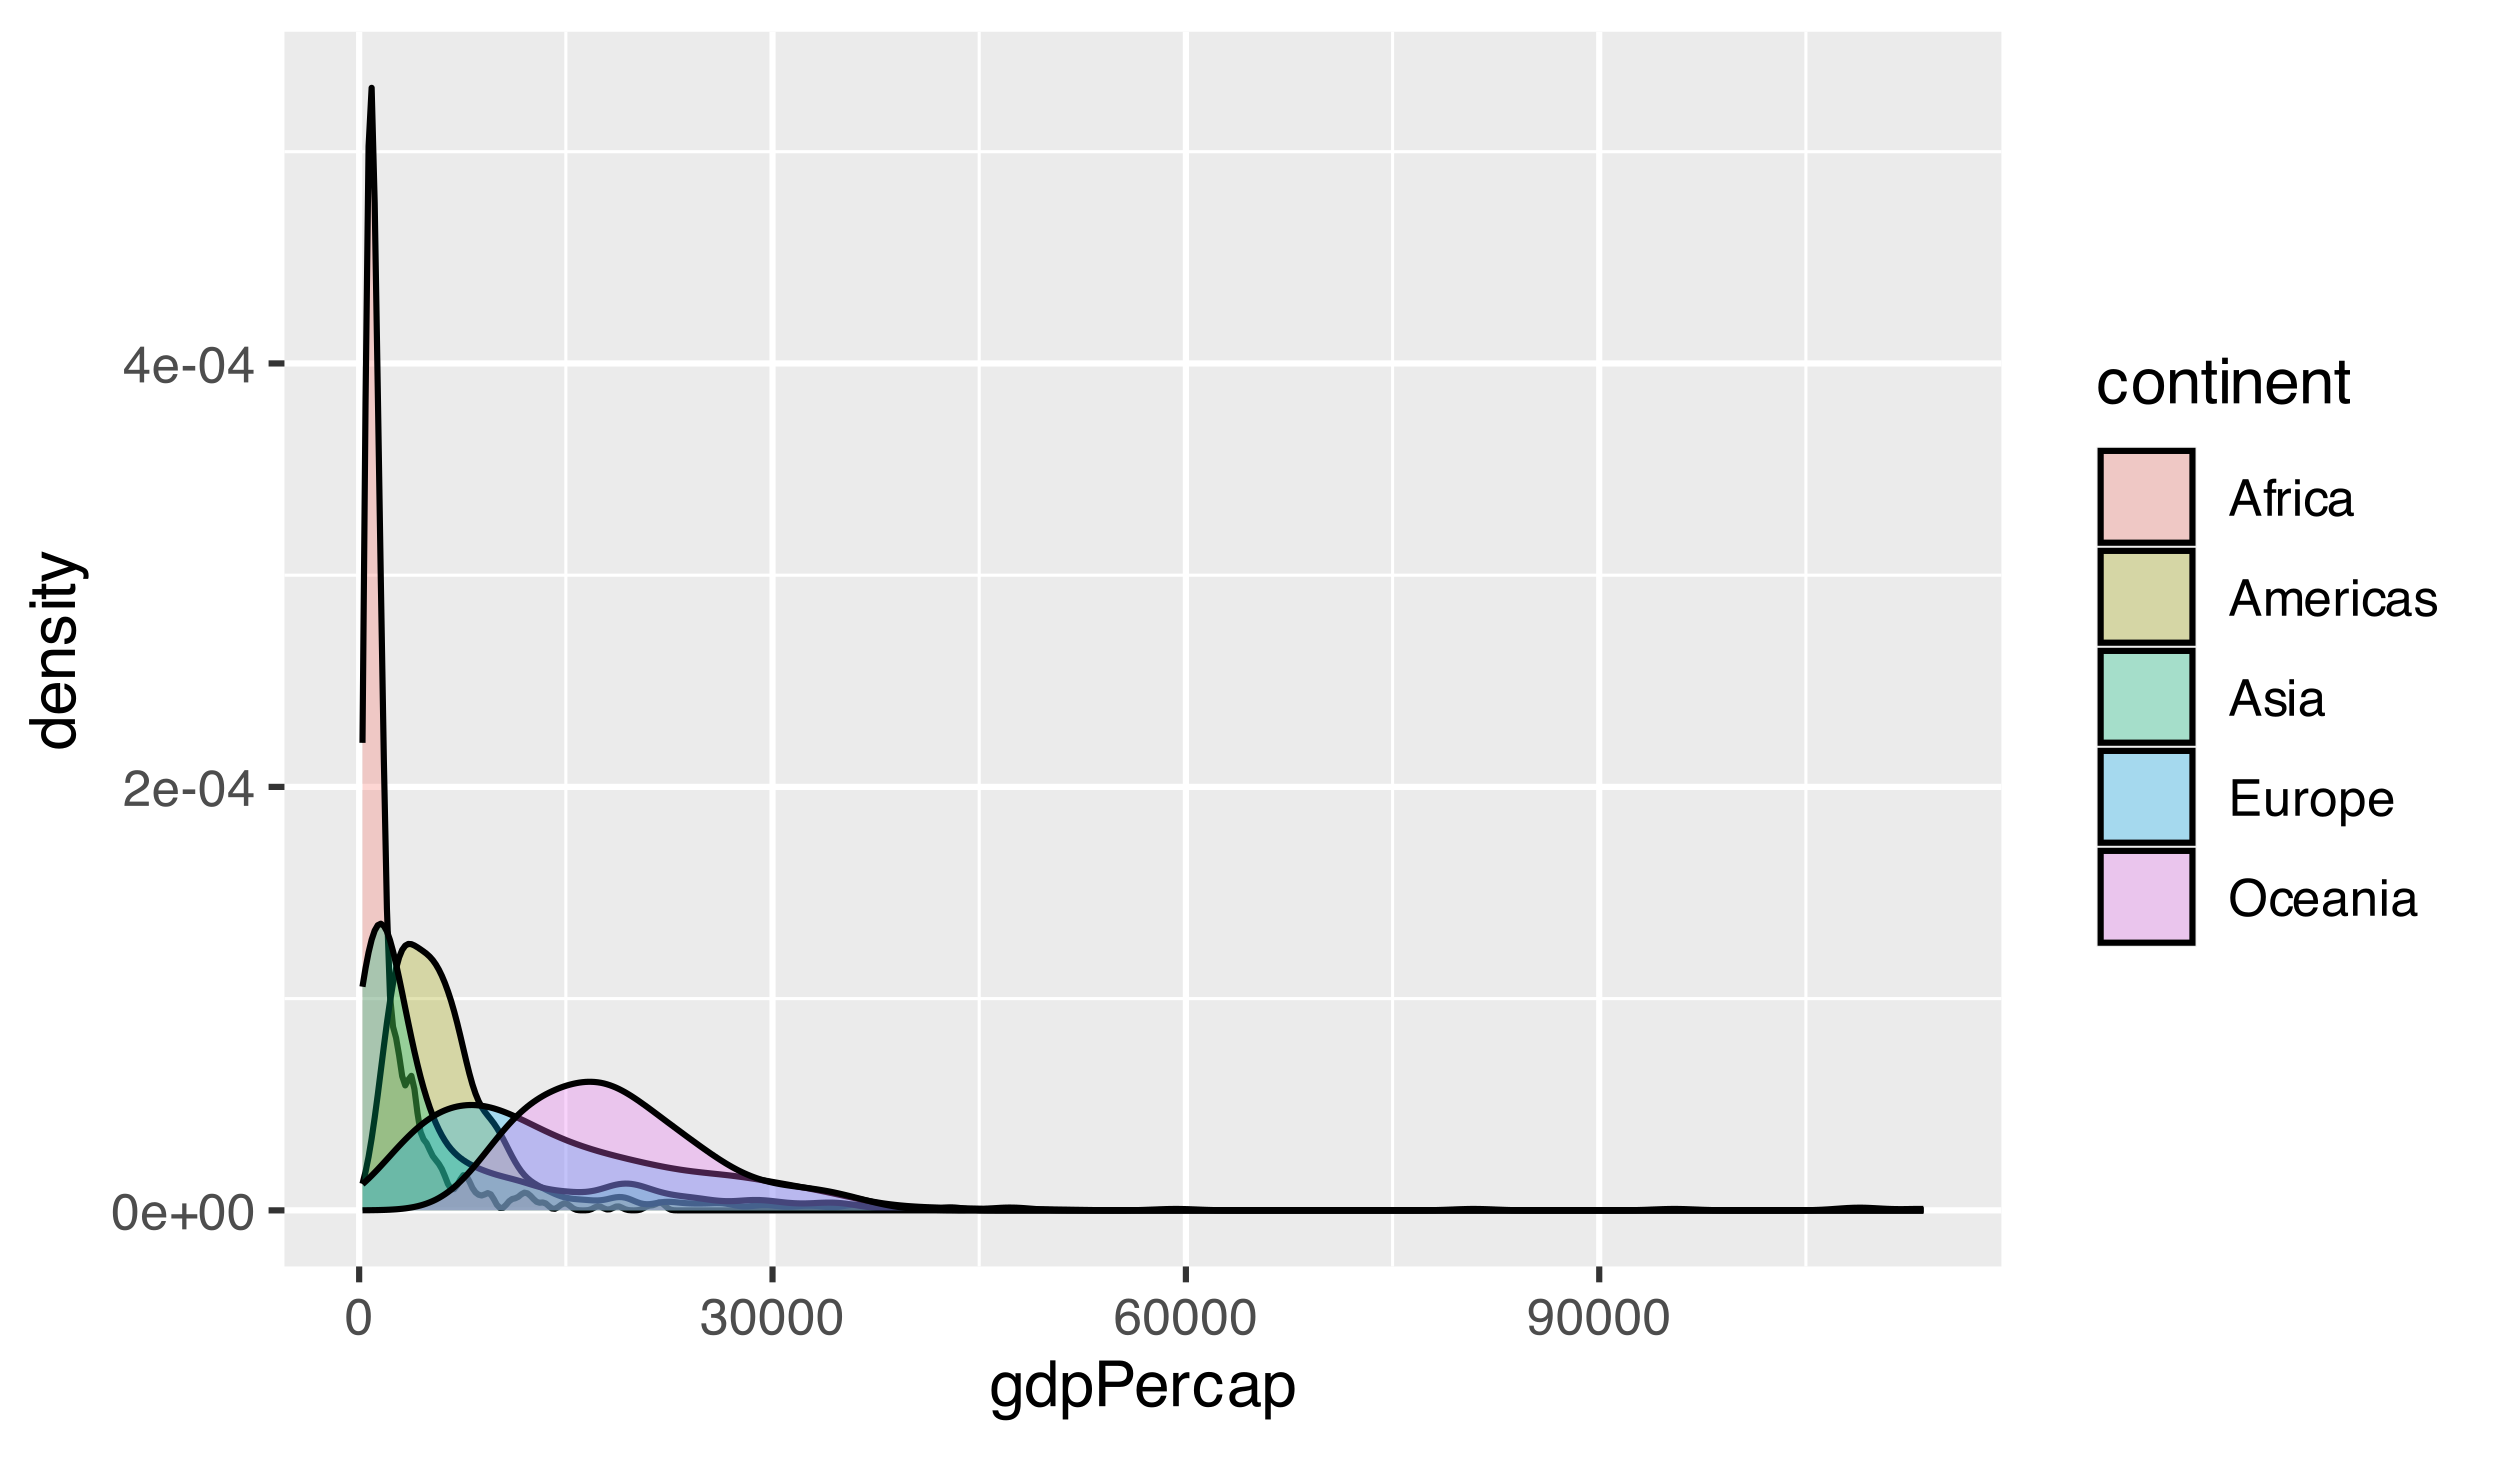 <?xml version="1.0" encoding="UTF-8"?>
<svg xmlns="http://www.w3.org/2000/svg" xmlns:xlink="http://www.w3.org/1999/xlink" width="432" height="252" viewBox="0 0 432 252">
<defs>
<g>
<g id="glyph-0-0">
<path d="M 0.281 0 L 0.281 -6.312 L 5.297 -6.312 L 5.297 0 Z M 4.5 -0.797 L 4.5 -5.516 L 1.078 -5.516 L 1.078 -0.797 Z M 4.5 -0.797 "/>
</g>
<g id="glyph-0-1">
<path d="M 2.375 -6.156 C 3.176 -6.156 3.754 -5.828 4.109 -5.172 C 4.379 -4.66 4.516 -3.961 4.516 -3.078 C 4.516 -2.242 4.391 -1.555 4.141 -1.016 C 3.785 -0.223 3.195 0.172 2.375 0.172 C 1.633 0.172 1.082 -0.148 0.719 -0.797 C 0.426 -1.328 0.281 -2.047 0.281 -2.953 C 0.281 -3.648 0.367 -4.25 0.547 -4.75 C 0.879 -5.688 1.488 -6.156 2.375 -6.156 Z M 2.375 -0.531 C 2.77 -0.531 3.086 -0.707 3.328 -1.062 C 3.566 -1.426 3.688 -2.086 3.688 -3.047 C 3.688 -3.754 3.598 -4.332 3.422 -4.781 C 3.254 -5.227 2.922 -5.453 2.422 -5.453 C 1.973 -5.453 1.641 -5.238 1.422 -4.812 C 1.211 -4.383 1.109 -3.754 1.109 -2.922 C 1.109 -2.297 1.176 -1.789 1.312 -1.406 C 1.52 -0.82 1.875 -0.531 2.375 -0.531 Z M 2.375 -0.531 "/>
</g>
<g id="glyph-0-2">
<path d="M 2.484 -4.703 C 2.805 -4.703 3.117 -4.625 3.422 -4.469 C 3.734 -4.32 3.969 -4.125 4.125 -3.875 C 4.281 -3.645 4.383 -3.375 4.438 -3.062 C 4.488 -2.852 4.516 -2.516 4.516 -2.047 L 1.141 -2.047 C 1.148 -1.586 1.258 -1.211 1.469 -0.922 C 1.676 -0.641 1.992 -0.5 2.422 -0.5 C 2.828 -0.5 3.148 -0.633 3.391 -0.906 C 3.523 -1.062 3.625 -1.238 3.688 -1.438 L 4.453 -1.438 C 4.43 -1.27 4.363 -1.082 4.25 -0.875 C 4.133 -0.664 4.004 -0.5 3.859 -0.375 C 3.629 -0.145 3.344 0.008 3 0.094 C 2.812 0.133 2.598 0.156 2.359 0.156 C 1.785 0.156 1.301 -0.051 0.906 -0.469 C 0.508 -0.883 0.312 -1.469 0.312 -2.219 C 0.312 -2.945 0.508 -3.539 0.906 -4 C 1.312 -4.469 1.836 -4.703 2.484 -4.703 Z M 3.719 -2.672 C 3.688 -3.004 3.613 -3.27 3.5 -3.469 C 3.281 -3.844 2.926 -4.031 2.438 -4.031 C 2.082 -4.031 1.785 -3.898 1.547 -3.641 C 1.305 -3.391 1.176 -3.066 1.156 -2.672 Z M 2.406 -4.719 Z M 2.406 -4.719 "/>
</g>
<g id="glyph-0-3">
<path d="M 0.391 -1.875 L 0.391 -2.609 L 2.266 -2.609 L 2.266 -4.484 L 3 -4.484 L 3 -2.609 L 4.875 -2.609 L 4.875 -1.875 L 3 -1.875 L 3 0 L 2.266 0 L 2.266 -1.875 Z M 0.391 -1.875 "/>
</g>
<g id="glyph-0-4">
<path d="M 0.281 0 C 0.301 -0.531 0.406 -0.988 0.594 -1.375 C 0.789 -1.77 1.164 -2.129 1.719 -2.453 L 2.547 -2.922 C 2.91 -3.141 3.164 -3.328 3.312 -3.484 C 3.551 -3.711 3.672 -3.984 3.672 -4.297 C 3.672 -4.648 3.562 -4.93 3.344 -5.141 C 3.133 -5.359 2.848 -5.469 2.484 -5.469 C 1.961 -5.469 1.598 -5.266 1.391 -4.859 C 1.285 -4.648 1.227 -4.352 1.219 -3.969 L 0.422 -3.969 C 0.43 -4.5 0.531 -4.938 0.719 -5.281 C 1.051 -5.875 1.645 -6.172 2.5 -6.172 C 3.195 -6.172 3.707 -5.977 4.031 -5.594 C 4.363 -5.219 4.531 -4.797 4.531 -4.328 C 4.531 -3.836 4.352 -3.414 4 -3.062 C 3.801 -2.863 3.441 -2.617 2.922 -2.328 L 2.344 -2 C 2.062 -1.844 1.836 -1.695 1.672 -1.562 C 1.391 -1.312 1.211 -1.035 1.141 -0.734 L 4.5 -0.734 L 4.5 0 Z M 0.281 0 "/>
</g>
<g id="glyph-0-5">
<path d="M 0.359 -2.844 L 2.516 -2.844 L 2.516 -2.047 L 0.359 -2.047 Z M 0.359 -2.844 "/>
</g>
<g id="glyph-0-6">
<path d="M 2.906 -2.172 L 2.906 -4.969 L 0.938 -2.172 Z M 2.922 0 L 2.922 -1.5 L 0.219 -1.5 L 0.219 -2.266 L 3.047 -6.172 L 3.688 -6.172 L 3.688 -2.172 L 4.594 -2.172 L 4.594 -1.5 L 3.688 -1.5 L 3.688 0 Z M 2.922 0 "/>
</g>
<g id="glyph-0-7">
<path d="M 2.281 0.172 C 1.551 0.172 1.02 -0.023 0.688 -0.422 C 0.363 -0.828 0.203 -1.316 0.203 -1.891 L 1.016 -1.891 C 1.047 -1.492 1.117 -1.203 1.234 -1.016 C 1.441 -0.691 1.805 -0.531 2.328 -0.531 C 2.734 -0.531 3.055 -0.641 3.297 -0.859 C 3.547 -1.078 3.672 -1.359 3.672 -1.703 C 3.672 -2.129 3.539 -2.426 3.281 -2.594 C 3.031 -2.758 2.672 -2.844 2.203 -2.844 C 2.148 -2.844 2.098 -2.844 2.047 -2.844 C 1.992 -2.844 1.941 -2.844 1.891 -2.844 L 1.891 -3.516 C 1.973 -3.516 2.039 -3.508 2.094 -3.5 C 2.145 -3.5 2.203 -3.5 2.266 -3.5 C 2.555 -3.5 2.797 -3.547 2.984 -3.641 C 3.305 -3.797 3.469 -4.082 3.469 -4.5 C 3.469 -4.801 3.359 -5.035 3.141 -5.203 C 2.922 -5.367 2.672 -5.453 2.391 -5.453 C 1.867 -5.453 1.508 -5.281 1.312 -4.938 C 1.207 -4.75 1.145 -4.477 1.125 -4.125 L 0.359 -4.125 C 0.359 -4.582 0.453 -4.973 0.641 -5.297 C 0.953 -5.867 1.504 -6.156 2.297 -6.156 C 2.93 -6.156 3.422 -6.016 3.766 -5.734 C 4.109 -5.461 4.281 -5.062 4.281 -4.531 C 4.281 -4.145 4.176 -3.836 3.969 -3.609 C 3.844 -3.461 3.68 -3.348 3.484 -3.266 C 3.805 -3.172 4.055 -3 4.234 -2.75 C 4.422 -2.5 4.516 -2.191 4.516 -1.828 C 4.516 -1.234 4.316 -0.75 3.922 -0.375 C 3.535 -0.008 2.988 0.172 2.281 0.172 Z M 2.281 0.172 "/>
</g>
<g id="glyph-0-8">
<path d="M 2.578 -6.172 C 3.266 -6.172 3.742 -5.992 4.016 -5.641 C 4.285 -5.285 4.422 -4.922 4.422 -4.547 L 3.656 -4.547 C 3.602 -4.785 3.531 -4.973 3.438 -5.109 C 3.25 -5.367 2.961 -5.5 2.578 -5.5 C 2.148 -5.5 1.805 -5.297 1.547 -4.891 C 1.297 -4.492 1.156 -3.926 1.125 -3.188 C 1.301 -3.445 1.523 -3.641 1.797 -3.766 C 2.047 -3.879 2.32 -3.938 2.625 -3.938 C 3.133 -3.938 3.582 -3.77 3.969 -3.438 C 4.352 -3.113 4.547 -2.625 4.547 -1.969 C 4.547 -1.414 4.363 -0.922 4 -0.484 C 3.633 -0.055 3.117 0.156 2.453 0.156 C 1.867 0.156 1.367 -0.062 0.953 -0.5 C 0.535 -0.938 0.328 -1.672 0.328 -2.703 C 0.328 -3.461 0.422 -4.109 0.609 -4.641 C 0.961 -5.66 1.617 -6.172 2.578 -6.172 Z M 2.516 -0.531 C 2.922 -0.531 3.223 -0.664 3.422 -0.938 C 3.629 -1.207 3.734 -1.531 3.734 -1.906 C 3.734 -2.219 3.641 -2.516 3.453 -2.797 C 3.273 -3.086 2.953 -3.234 2.484 -3.234 C 2.148 -3.234 1.859 -3.125 1.609 -2.906 C 1.359 -2.688 1.234 -2.352 1.234 -1.906 C 1.234 -1.52 1.344 -1.191 1.562 -0.922 C 1.789 -0.66 2.109 -0.531 2.516 -0.531 Z M 2.516 -0.531 "/>
</g>
<g id="glyph-0-9">
<path d="M 1.172 -1.484 C 1.191 -1.055 1.352 -0.758 1.656 -0.594 C 1.82 -0.508 2 -0.469 2.188 -0.469 C 2.562 -0.469 2.879 -0.617 3.141 -0.922 C 3.398 -1.234 3.582 -1.863 3.688 -2.812 C 3.52 -2.539 3.305 -2.348 3.047 -2.234 C 2.797 -2.129 2.523 -2.078 2.234 -2.078 C 1.641 -2.078 1.172 -2.258 0.828 -2.625 C 0.484 -2.988 0.312 -3.461 0.312 -4.047 C 0.312 -4.609 0.477 -5.098 0.812 -5.516 C 1.156 -5.941 1.66 -6.156 2.328 -6.156 C 3.223 -6.156 3.844 -5.754 4.188 -4.953 C 4.375 -4.504 4.469 -3.945 4.469 -3.281 C 4.469 -2.531 4.352 -1.863 4.125 -1.281 C 3.75 -0.312 3.113 0.172 2.219 0.172 C 1.625 0.172 1.172 0.016 0.859 -0.297 C 0.547 -0.609 0.391 -1.004 0.391 -1.484 Z M 2.344 -2.75 C 2.645 -2.75 2.922 -2.848 3.172 -3.047 C 3.43 -3.254 3.562 -3.609 3.562 -4.109 C 3.562 -4.566 3.445 -4.906 3.219 -5.125 C 2.988 -5.344 2.695 -5.453 2.344 -5.453 C 1.969 -5.453 1.664 -5.32 1.438 -5.062 C 1.219 -4.812 1.109 -4.477 1.109 -4.062 C 1.109 -3.656 1.207 -3.332 1.406 -3.094 C 1.602 -2.863 1.914 -2.75 2.344 -2.75 Z M 2.344 -2.75 "/>
</g>
<g id="glyph-0-10">
<path d="M 3.906 -2.578 L 2.953 -5.375 L 1.938 -2.578 Z M 2.5 -6.312 L 3.469 -6.312 L 5.766 0 L 4.828 0 L 4.188 -1.891 L 1.688 -1.891 L 1 0 L 0.125 0 Z M 2.5 -6.312 "/>
</g>
<g id="glyph-0-11">
<path d="M 0.766 -5.297 C 0.773 -5.617 0.828 -5.852 0.922 -6 C 1.109 -6.27 1.457 -6.406 1.969 -6.406 C 2.02 -6.406 2.07 -6.398 2.125 -6.391 C 2.176 -6.391 2.234 -6.391 2.297 -6.391 L 2.297 -5.672 C 2.211 -5.68 2.156 -5.688 2.125 -5.688 C 2.094 -5.688 2.055 -5.688 2.016 -5.688 C 1.785 -5.688 1.645 -5.625 1.594 -5.5 C 1.551 -5.383 1.531 -5.078 1.531 -4.578 L 2.297 -4.578 L 2.297 -3.969 L 1.531 -3.969 L 1.531 0 L 0.766 0 L 0.766 -3.969 L 0.125 -3.969 L 0.125 -4.578 L 0.766 -4.578 Z M 0.766 -5.297 "/>
</g>
<g id="glyph-0-12">
<path d="M 0.594 -4.594 L 1.328 -4.594 L 1.328 -3.812 C 1.379 -3.957 1.523 -4.141 1.766 -4.359 C 2.004 -4.586 2.273 -4.703 2.578 -4.703 C 2.586 -4.703 2.609 -4.695 2.641 -4.688 C 2.68 -4.688 2.742 -4.688 2.828 -4.688 L 2.828 -3.859 C 2.773 -3.867 2.727 -3.875 2.688 -3.875 C 2.656 -3.883 2.617 -3.891 2.578 -3.891 C 2.18 -3.891 1.879 -3.766 1.672 -3.516 C 1.461 -3.266 1.359 -2.973 1.359 -2.641 L 1.359 0 L 0.594 0 Z M 0.594 -4.594 "/>
</g>
<g id="glyph-0-13">
<path d="M 0.562 -4.578 L 1.359 -4.578 L 1.359 0 L 0.562 0 Z M 0.562 -6.312 L 1.359 -6.312 L 1.359 -5.438 L 0.562 -5.438 Z M 0.562 -6.312 "/>
</g>
<g id="glyph-0-14">
<path d="M 2.344 -4.734 C 2.863 -4.734 3.285 -4.609 3.609 -4.359 C 3.93 -4.109 4.125 -3.672 4.188 -3.047 L 3.438 -3.047 C 3.395 -3.336 3.289 -3.578 3.125 -3.766 C 2.957 -3.953 2.695 -4.047 2.344 -4.047 C 1.852 -4.047 1.5 -3.801 1.281 -3.312 C 1.145 -3.008 1.078 -2.629 1.078 -2.172 C 1.078 -1.703 1.172 -1.312 1.359 -1 C 1.555 -0.688 1.867 -0.531 2.297 -0.531 C 2.609 -0.531 2.859 -0.625 3.047 -0.812 C 3.234 -1.008 3.363 -1.281 3.438 -1.625 L 4.188 -1.625 C 4.102 -1.02 3.891 -0.57 3.547 -0.281 C 3.203 0 2.766 0.141 2.234 0.141 C 1.629 0.141 1.145 -0.078 0.781 -0.516 C 0.426 -0.961 0.25 -1.516 0.25 -2.172 C 0.25 -2.984 0.445 -3.613 0.844 -4.062 C 1.238 -4.508 1.738 -4.734 2.344 -4.734 Z M 2.219 -4.719 Z M 2.219 -4.719 "/>
</g>
<g id="glyph-0-15">
<path d="M 1.156 -1.219 C 1.156 -1 1.238 -0.82 1.406 -0.688 C 1.57 -0.562 1.766 -0.5 1.984 -0.5 C 2.254 -0.5 2.52 -0.562 2.781 -0.688 C 3.207 -0.895 3.422 -1.238 3.422 -1.719 L 3.422 -2.344 C 3.328 -2.281 3.203 -2.227 3.047 -2.188 C 2.898 -2.145 2.754 -2.117 2.609 -2.109 L 2.141 -2.047 C 1.867 -2.004 1.66 -1.945 1.516 -1.875 C 1.273 -1.738 1.156 -1.52 1.156 -1.219 Z M 3.031 -2.781 C 3.207 -2.812 3.328 -2.891 3.391 -3.016 C 3.422 -3.078 3.438 -3.176 3.438 -3.312 C 3.438 -3.57 3.344 -3.758 3.156 -3.875 C 2.969 -4 2.703 -4.062 2.359 -4.062 C 1.953 -4.062 1.664 -3.953 1.5 -3.734 C 1.406 -3.609 1.344 -3.43 1.312 -3.203 L 0.594 -3.203 C 0.602 -3.766 0.785 -4.156 1.141 -4.375 C 1.492 -4.602 1.906 -4.719 2.375 -4.719 C 2.914 -4.719 3.352 -4.613 3.688 -4.406 C 4.02 -4.195 4.188 -3.875 4.188 -3.438 L 4.188 -0.797 C 4.188 -0.711 4.203 -0.645 4.234 -0.594 C 4.273 -0.551 4.348 -0.531 4.453 -0.531 C 4.484 -0.531 4.52 -0.531 4.562 -0.531 C 4.602 -0.531 4.648 -0.535 4.703 -0.547 L 4.703 0.016 C 4.578 0.055 4.484 0.078 4.422 0.078 C 4.359 0.086 4.273 0.094 4.172 0.094 C 3.898 0.094 3.707 0 3.594 -0.188 C 3.531 -0.281 3.484 -0.422 3.453 -0.609 C 3.297 -0.398 3.07 -0.219 2.781 -0.062 C 2.488 0.082 2.16 0.156 1.797 0.156 C 1.367 0.156 1.02 0.023 0.75 -0.234 C 0.488 -0.492 0.359 -0.816 0.359 -1.203 C 0.359 -1.629 0.488 -1.957 0.75 -2.188 C 1.02 -2.426 1.367 -2.578 1.797 -2.641 Z M 2.391 -4.719 Z M 2.391 -4.719 "/>
</g>
<g id="glyph-0-16">
<path d="M 0.562 -4.594 L 1.328 -4.594 L 1.328 -3.953 C 1.516 -4.172 1.68 -4.332 1.828 -4.438 C 2.086 -4.613 2.379 -4.703 2.703 -4.703 C 3.066 -4.703 3.359 -4.613 3.578 -4.438 C 3.703 -4.332 3.816 -4.18 3.922 -3.984 C 4.098 -4.223 4.301 -4.398 4.531 -4.516 C 4.758 -4.641 5.02 -4.703 5.312 -4.703 C 5.926 -4.703 6.348 -4.477 6.578 -4.031 C 6.691 -3.789 6.75 -3.469 6.75 -3.062 L 6.75 0 L 5.953 0 L 5.953 -3.203 C 5.953 -3.504 5.875 -3.711 5.719 -3.828 C 5.57 -3.941 5.383 -4 5.156 -4 C 4.852 -4 4.594 -3.895 4.375 -3.688 C 4.156 -3.488 4.047 -3.148 4.047 -2.672 L 4.047 0 L 3.266 0 L 3.266 -3 C 3.266 -3.312 3.227 -3.539 3.156 -3.688 C 3.039 -3.895 2.82 -4 2.5 -4 C 2.207 -4 1.941 -3.883 1.703 -3.656 C 1.461 -3.438 1.344 -3.031 1.344 -2.438 L 1.344 0 L 0.562 0 Z M 0.562 -4.594 "/>
</g>
<g id="glyph-0-17">
<path d="M 1.031 -1.438 C 1.051 -1.188 1.113 -0.988 1.219 -0.844 C 1.414 -0.602 1.754 -0.484 2.234 -0.484 C 2.516 -0.484 2.766 -0.539 2.984 -0.656 C 3.203 -0.781 3.312 -0.973 3.312 -1.234 C 3.312 -1.43 3.223 -1.582 3.047 -1.688 C 2.941 -1.75 2.723 -1.82 2.391 -1.906 L 1.781 -2.062 C 1.383 -2.164 1.094 -2.273 0.906 -2.391 C 0.57 -2.598 0.406 -2.891 0.406 -3.266 C 0.406 -3.691 0.562 -4.039 0.875 -4.312 C 1.195 -4.582 1.617 -4.719 2.141 -4.719 C 2.836 -4.719 3.336 -4.516 3.641 -4.109 C 3.836 -3.848 3.93 -3.57 3.922 -3.281 L 3.203 -3.281 C 3.18 -3.457 3.117 -3.613 3.016 -3.75 C 2.836 -3.957 2.531 -4.062 2.094 -4.062 C 1.801 -4.062 1.578 -4.004 1.422 -3.891 C 1.273 -3.773 1.203 -3.629 1.203 -3.453 C 1.203 -3.254 1.301 -3.094 1.5 -2.969 C 1.613 -2.895 1.781 -2.832 2 -2.781 L 2.516 -2.656 C 3.066 -2.52 3.438 -2.391 3.625 -2.266 C 3.926 -2.066 4.078 -1.754 4.078 -1.328 C 4.078 -0.922 3.922 -0.566 3.609 -0.266 C 3.305 0.023 2.832 0.172 2.188 0.172 C 1.508 0.172 1.023 0.02 0.734 -0.281 C 0.453 -0.594 0.301 -0.977 0.281 -1.438 Z M 2.172 -4.719 Z M 2.172 -4.719 "/>
</g>
<g id="glyph-0-18">
<path d="M 0.75 -6.312 L 5.359 -6.312 L 5.359 -5.531 L 1.578 -5.531 L 1.578 -3.625 L 5.062 -3.625 L 5.062 -2.891 L 1.578 -2.891 L 1.578 -0.75 L 5.422 -0.75 L 5.422 0 L 0.75 0 Z M 3.078 -6.312 Z M 3.078 -6.312 "/>
</g>
<g id="glyph-0-19">
<path d="M 1.344 -4.594 L 1.344 -1.547 C 1.344 -1.305 1.379 -1.113 1.453 -0.969 C 1.586 -0.695 1.844 -0.562 2.219 -0.562 C 2.758 -0.562 3.125 -0.801 3.312 -1.281 C 3.426 -1.539 3.484 -1.895 3.484 -2.344 L 3.484 -4.594 L 4.25 -4.594 L 4.25 0 L 3.516 0 L 3.531 -0.672 C 3.426 -0.504 3.301 -0.359 3.156 -0.234 C 2.863 0.004 2.504 0.125 2.078 0.125 C 1.422 0.125 0.977 -0.094 0.75 -0.531 C 0.613 -0.77 0.547 -1.082 0.547 -1.469 L 0.547 -4.594 Z M 2.406 -4.719 Z M 2.406 -4.719 "/>
</g>
<g id="glyph-0-20">
<path d="M 2.391 -0.5 C 2.898 -0.5 3.25 -0.691 3.438 -1.078 C 3.633 -1.461 3.734 -1.895 3.734 -2.375 C 3.734 -2.801 3.664 -3.148 3.531 -3.422 C 3.312 -3.848 2.938 -4.062 2.406 -4.062 C 1.926 -4.062 1.578 -3.879 1.359 -3.516 C 1.148 -3.16 1.047 -2.727 1.047 -2.219 C 1.047 -1.727 1.148 -1.316 1.359 -0.984 C 1.578 -0.66 1.922 -0.5 2.391 -0.5 Z M 2.422 -4.734 C 3.016 -4.734 3.516 -4.535 3.922 -4.141 C 4.336 -3.742 4.547 -3.16 4.547 -2.391 C 4.547 -1.648 4.363 -1.035 4 -0.547 C 3.633 -0.066 3.07 0.172 2.312 0.172 C 1.688 0.172 1.188 -0.039 0.812 -0.469 C 0.438 -0.895 0.25 -1.473 0.25 -2.203 C 0.25 -2.973 0.445 -3.586 0.844 -4.047 C 1.238 -4.504 1.766 -4.734 2.422 -4.734 Z M 2.391 -4.719 Z M 2.391 -4.719 "/>
</g>
<g id="glyph-0-21">
<path d="M 2.516 -0.516 C 2.867 -0.516 3.164 -0.664 3.406 -0.969 C 3.645 -1.27 3.766 -1.723 3.766 -2.328 C 3.766 -2.691 3.711 -3.004 3.609 -3.266 C 3.41 -3.773 3.047 -4.031 2.516 -4.031 C 1.973 -4.031 1.602 -3.766 1.406 -3.234 C 1.301 -2.941 1.25 -2.578 1.25 -2.141 C 1.25 -1.785 1.301 -1.484 1.406 -1.234 C 1.602 -0.754 1.973 -0.516 2.516 -0.516 Z M 0.5 -4.578 L 1.266 -4.578 L 1.266 -3.969 C 1.41 -4.176 1.578 -4.336 1.766 -4.453 C 2.023 -4.629 2.332 -4.719 2.688 -4.719 C 3.207 -4.719 3.648 -4.516 4.016 -4.109 C 4.379 -3.711 4.562 -3.145 4.562 -2.406 C 4.562 -1.395 4.297 -0.676 3.766 -0.25 C 3.43 0.02 3.047 0.156 2.609 0.156 C 2.266 0.156 1.973 0.078 1.734 -0.078 C 1.598 -0.16 1.445 -0.305 1.281 -0.516 L 1.281 1.828 L 0.5 1.828 Z M 0.5 -4.578 "/>
</g>
<g id="glyph-0-22">
<path d="M 3.391 -6.484 C 4.504 -6.484 5.332 -6.125 5.875 -5.406 C 6.289 -4.844 6.5 -4.129 6.5 -3.266 C 6.5 -2.316 6.258 -1.535 5.781 -0.922 C 5.219 -0.18 4.414 0.188 3.375 0.188 C 2.406 0.188 1.645 -0.133 1.094 -0.781 C 0.594 -1.395 0.344 -2.176 0.344 -3.125 C 0.344 -3.977 0.555 -4.707 0.984 -5.312 C 1.523 -6.094 2.328 -6.484 3.391 -6.484 Z M 3.484 -0.578 C 4.234 -0.578 4.773 -0.848 5.109 -1.391 C 5.453 -1.93 5.625 -2.551 5.625 -3.25 C 5.625 -3.988 5.426 -4.582 5.031 -5.031 C 4.645 -5.488 4.113 -5.719 3.438 -5.719 C 2.789 -5.719 2.258 -5.492 1.844 -5.047 C 1.438 -4.598 1.234 -3.938 1.234 -3.062 C 1.234 -2.363 1.41 -1.773 1.766 -1.297 C 2.117 -0.816 2.691 -0.578 3.484 -0.578 Z M 3.422 -6.484 Z M 3.422 -6.484 "/>
</g>
<g id="glyph-0-23">
<path d="M 0.562 -4.594 L 1.297 -4.594 L 1.297 -3.953 C 1.516 -4.211 1.742 -4.398 1.984 -4.516 C 2.234 -4.641 2.508 -4.703 2.812 -4.703 C 3.457 -4.703 3.895 -4.473 4.125 -4.016 C 4.25 -3.766 4.312 -3.41 4.312 -2.953 L 4.312 0 L 3.531 0 L 3.531 -2.906 C 3.531 -3.176 3.488 -3.398 3.406 -3.578 C 3.27 -3.859 3.02 -4 2.656 -4 C 2.477 -4 2.328 -3.984 2.203 -3.953 C 1.992 -3.891 1.812 -3.766 1.656 -3.578 C 1.52 -3.422 1.43 -3.258 1.391 -3.094 C 1.359 -2.938 1.344 -2.707 1.344 -2.406 L 1.344 0 L 0.562 0 Z M 2.391 -4.719 Z M 2.391 -4.719 "/>
</g>
<g id="glyph-1-0">
<path d="M 0.359 0 L 0.359 -7.891 L 6.625 -7.891 L 6.625 0 Z M 5.625 -0.984 L 5.625 -6.906 L 1.344 -6.906 L 1.344 -0.984 Z M 5.625 -0.984 "/>
</g>
<g id="glyph-1-1">
<path d="M 2.734 -5.859 C 3.191 -5.859 3.586 -5.742 3.922 -5.516 C 4.098 -5.391 4.285 -5.207 4.484 -4.969 L 4.484 -5.703 L 5.375 -5.703 L 5.375 -0.469 C 5.375 0.258 5.266 0.836 5.047 1.266 C 4.648 2.047 3.895 2.438 2.781 2.438 C 2.156 2.438 1.629 2.297 1.203 2.016 C 0.785 1.734 0.551 1.301 0.5 0.719 L 1.484 0.719 C 1.535 0.969 1.629 1.164 1.766 1.312 C 1.984 1.531 2.328 1.641 2.797 1.641 C 3.535 1.641 4.02 1.375 4.25 0.844 C 4.383 0.539 4.445 -0.004 4.438 -0.797 C 4.25 -0.504 4.016 -0.285 3.734 -0.141 C 3.461 -0.004 3.109 0.062 2.672 0.062 C 2.047 0.062 1.5 -0.156 1.031 -0.594 C 0.562 -1.031 0.328 -1.758 0.328 -2.781 C 0.328 -3.75 0.562 -4.504 1.031 -5.047 C 1.5 -5.586 2.066 -5.859 2.734 -5.859 Z M 4.484 -2.906 C 4.484 -3.613 4.332 -4.141 4.031 -4.484 C 3.738 -4.828 3.367 -5 2.922 -5 C 2.234 -5 1.766 -4.68 1.516 -4.047 C 1.391 -3.703 1.328 -3.254 1.328 -2.703 C 1.328 -2.055 1.457 -1.562 1.719 -1.219 C 1.977 -0.883 2.332 -0.719 2.781 -0.719 C 3.469 -0.719 3.957 -1.031 4.25 -1.656 C 4.406 -2.008 4.484 -2.426 4.484 -2.906 Z M 2.859 -5.891 Z M 2.859 -5.891 "/>
</g>
<g id="glyph-1-2">
<path d="M 1.328 -2.812 C 1.328 -2.195 1.457 -1.68 1.719 -1.266 C 1.977 -0.848 2.395 -0.641 2.969 -0.641 C 3.414 -0.641 3.781 -0.832 4.062 -1.219 C 4.352 -1.602 4.5 -2.156 4.5 -2.875 C 4.5 -3.602 4.348 -4.141 4.047 -4.484 C 3.754 -4.836 3.391 -5.016 2.953 -5.016 C 2.473 -5.016 2.082 -4.828 1.781 -4.453 C 1.477 -4.078 1.328 -3.531 1.328 -2.812 Z M 2.781 -5.859 C 3.219 -5.859 3.586 -5.766 3.891 -5.578 C 4.055 -5.473 4.25 -5.285 4.469 -5.016 L 4.469 -7.922 L 5.391 -7.922 L 5.391 0 L 4.531 0 L 4.531 -0.797 C 4.301 -0.441 4.031 -0.188 3.719 -0.031 C 3.414 0.125 3.066 0.203 2.672 0.203 C 2.023 0.203 1.469 -0.062 1 -0.594 C 0.531 -1.133 0.297 -1.852 0.297 -2.75 C 0.297 -3.594 0.508 -4.32 0.938 -4.938 C 1.363 -5.551 1.977 -5.859 2.781 -5.859 Z M 2.781 -5.859 "/>
</g>
<g id="glyph-1-3">
<path d="M 3.141 -0.656 C 3.586 -0.656 3.957 -0.844 4.25 -1.219 C 4.551 -1.594 4.703 -2.156 4.703 -2.906 C 4.703 -3.363 4.641 -3.758 4.516 -4.094 C 4.266 -4.727 3.805 -5.047 3.141 -5.047 C 2.461 -5.047 2.004 -4.711 1.766 -4.047 C 1.629 -3.68 1.562 -3.223 1.562 -2.672 C 1.562 -2.234 1.629 -1.859 1.766 -1.547 C 2.016 -0.953 2.473 -0.656 3.141 -0.656 Z M 0.641 -5.719 L 1.578 -5.719 L 1.578 -4.969 C 1.766 -5.227 1.973 -5.426 2.203 -5.562 C 2.535 -5.781 2.922 -5.891 3.359 -5.891 C 4.004 -5.891 4.555 -5.641 5.016 -5.141 C 5.473 -4.641 5.703 -3.926 5.703 -3 C 5.703 -1.75 5.375 -0.852 4.719 -0.312 C 4.301 0.02 3.816 0.188 3.266 0.188 C 2.828 0.188 2.461 0.094 2.172 -0.094 C 2.004 -0.195 1.812 -0.379 1.594 -0.641 L 1.594 2.297 L 0.641 2.297 Z M 0.641 -5.719 "/>
</g>
<g id="glyph-1-4">
<path d="M 0.938 -7.891 L 4.484 -7.891 C 5.191 -7.891 5.758 -7.691 6.188 -7.297 C 6.613 -6.898 6.828 -6.344 6.828 -5.625 C 6.828 -5.008 6.633 -4.473 6.25 -4.016 C 5.875 -3.555 5.285 -3.328 4.484 -3.328 L 2.016 -3.328 L 2.016 0 L 0.938 0 Z M 5.75 -5.625 C 5.75 -6.207 5.535 -6.602 5.109 -6.812 C 4.867 -6.914 4.547 -6.969 4.141 -6.969 L 2.016 -6.969 L 2.016 -4.234 L 4.141 -4.234 C 4.617 -4.234 5.004 -4.332 5.297 -4.531 C 5.598 -4.738 5.75 -5.102 5.75 -5.625 Z M 5.75 -5.625 "/>
</g>
<g id="glyph-1-5">
<path d="M 3.109 -5.875 C 3.516 -5.875 3.906 -5.781 4.281 -5.594 C 4.664 -5.406 4.961 -5.156 5.172 -4.844 C 5.359 -4.562 5.484 -4.223 5.547 -3.828 C 5.609 -3.566 5.641 -3.145 5.641 -2.562 L 1.422 -2.562 C 1.441 -1.977 1.578 -1.508 1.828 -1.156 C 2.086 -0.812 2.488 -0.641 3.031 -0.641 C 3.539 -0.641 3.945 -0.805 4.25 -1.141 C 4.414 -1.328 4.535 -1.551 4.609 -1.812 L 5.562 -1.812 C 5.531 -1.594 5.441 -1.352 5.297 -1.094 C 5.16 -0.832 5.004 -0.625 4.828 -0.469 C 4.535 -0.176 4.176 0.02 3.75 0.125 C 3.508 0.176 3.242 0.203 2.953 0.203 C 2.234 0.203 1.625 -0.055 1.125 -0.578 C 0.633 -1.098 0.391 -1.828 0.391 -2.766 C 0.391 -3.691 0.641 -4.441 1.141 -5.016 C 1.641 -5.586 2.297 -5.875 3.109 -5.875 Z M 4.641 -3.328 C 4.609 -3.754 4.52 -4.094 4.375 -4.344 C 4.102 -4.801 3.66 -5.031 3.047 -5.031 C 2.598 -5.031 2.223 -4.867 1.922 -4.547 C 1.629 -4.234 1.473 -3.828 1.453 -3.328 Z M 3.016 -5.891 Z M 3.016 -5.891 "/>
</g>
<g id="glyph-1-6">
<path d="M 0.734 -5.75 L 1.656 -5.75 L 1.656 -4.766 C 1.727 -4.953 1.91 -5.18 2.203 -5.453 C 2.492 -5.734 2.832 -5.875 3.219 -5.875 C 3.238 -5.875 3.27 -5.875 3.312 -5.875 C 3.352 -5.875 3.426 -5.867 3.531 -5.859 L 3.531 -4.828 C 3.477 -4.836 3.426 -4.844 3.375 -4.844 C 3.32 -4.852 3.27 -4.859 3.219 -4.859 C 2.727 -4.859 2.352 -4.703 2.094 -4.391 C 1.832 -4.078 1.703 -3.719 1.703 -3.312 L 1.703 0 L 0.734 0 Z M 0.734 -5.75 "/>
</g>
<g id="glyph-1-7">
<path d="M 2.922 -5.922 C 3.578 -5.922 4.109 -5.758 4.516 -5.438 C 4.922 -5.125 5.164 -4.582 5.25 -3.812 L 4.297 -3.812 C 4.242 -4.164 4.113 -4.457 3.906 -4.688 C 3.707 -4.926 3.379 -5.047 2.922 -5.047 C 2.305 -5.047 1.867 -4.75 1.609 -4.156 C 1.43 -3.758 1.344 -3.273 1.344 -2.703 C 1.344 -2.129 1.461 -1.645 1.703 -1.25 C 1.953 -0.852 2.336 -0.656 2.859 -0.656 C 3.266 -0.656 3.582 -0.773 3.812 -1.016 C 4.051 -1.266 4.211 -1.602 4.297 -2.031 L 5.25 -2.031 C 5.133 -1.27 4.863 -0.711 4.438 -0.359 C 4.008 -0.004 3.457 0.172 2.781 0.172 C 2.031 0.172 1.43 -0.102 0.984 -0.656 C 0.535 -1.207 0.312 -1.895 0.312 -2.719 C 0.312 -3.727 0.555 -4.516 1.047 -5.078 C 1.535 -5.641 2.16 -5.922 2.922 -5.922 Z M 2.781 -5.891 Z M 2.781 -5.891 "/>
</g>
<g id="glyph-1-8">
<path d="M 1.453 -1.531 C 1.453 -1.25 1.551 -1.023 1.75 -0.859 C 1.957 -0.703 2.203 -0.625 2.484 -0.625 C 2.816 -0.625 3.145 -0.703 3.469 -0.859 C 4.008 -1.117 4.281 -1.551 4.281 -2.156 L 4.281 -2.922 C 4.156 -2.848 4 -2.785 3.812 -2.734 C 3.633 -2.691 3.453 -2.656 3.266 -2.625 L 2.688 -2.562 C 2.332 -2.508 2.066 -2.438 1.891 -2.344 C 1.598 -2.164 1.453 -1.895 1.453 -1.531 Z M 3.797 -3.484 C 4.016 -3.516 4.16 -3.609 4.234 -3.766 C 4.273 -3.848 4.297 -3.973 4.297 -4.141 C 4.297 -4.461 4.176 -4.695 3.938 -4.844 C 3.707 -5 3.375 -5.078 2.938 -5.078 C 2.438 -5.078 2.082 -4.941 1.875 -4.672 C 1.75 -4.516 1.672 -4.289 1.641 -4 L 0.734 -4 C 0.754 -4.707 0.984 -5.195 1.422 -5.469 C 1.867 -5.75 2.383 -5.891 2.969 -5.891 C 3.645 -5.891 4.191 -5.758 4.609 -5.5 C 5.035 -5.25 5.25 -4.848 5.25 -4.297 L 5.25 -0.984 C 5.25 -0.891 5.266 -0.812 5.297 -0.75 C 5.336 -0.688 5.426 -0.656 5.562 -0.656 C 5.602 -0.656 5.648 -0.656 5.703 -0.656 C 5.766 -0.664 5.82 -0.676 5.875 -0.688 L 5.875 0.031 C 5.727 0.07 5.613 0.098 5.531 0.109 C 5.457 0.117 5.352 0.125 5.219 0.125 C 4.883 0.125 4.641 0.004 4.484 -0.234 C 4.41 -0.359 4.359 -0.535 4.328 -0.766 C 4.129 -0.504 3.844 -0.281 3.469 -0.094 C 3.102 0.094 2.695 0.188 2.25 0.188 C 1.719 0.188 1.281 0.023 0.938 -0.297 C 0.602 -0.617 0.438 -1.023 0.438 -1.516 C 0.438 -2.047 0.602 -2.457 0.938 -2.75 C 1.27 -3.039 1.707 -3.223 2.25 -3.297 Z M 2.984 -5.891 Z M 2.984 -5.891 "/>
</g>
<g id="glyph-1-9">
<path d="M 2.984 -0.625 C 3.629 -0.625 4.07 -0.863 4.312 -1.344 C 4.551 -1.832 4.672 -2.375 4.672 -2.969 C 4.672 -3.508 4.582 -3.945 4.406 -4.281 C 4.133 -4.812 3.664 -5.078 3 -5.078 C 2.406 -5.078 1.973 -4.848 1.703 -4.391 C 1.441 -3.941 1.312 -3.398 1.312 -2.766 C 1.312 -2.148 1.441 -1.641 1.703 -1.234 C 1.973 -0.828 2.398 -0.625 2.984 -0.625 Z M 3.031 -5.922 C 3.77 -5.922 4.395 -5.672 4.906 -5.172 C 5.414 -4.68 5.672 -3.957 5.672 -3 C 5.672 -2.07 5.445 -1.305 5 -0.703 C 4.551 -0.098 3.852 0.203 2.906 0.203 C 2.113 0.203 1.484 -0.062 1.016 -0.594 C 0.547 -1.125 0.312 -1.844 0.312 -2.75 C 0.312 -3.719 0.555 -4.488 1.047 -5.062 C 1.535 -5.633 2.195 -5.922 3.031 -5.922 Z M 3 -5.891 Z M 3 -5.891 "/>
</g>
<g id="glyph-1-10">
<path d="M 0.703 -5.75 L 1.625 -5.75 L 1.625 -4.938 C 1.895 -5.27 2.18 -5.508 2.484 -5.656 C 2.797 -5.801 3.133 -5.875 3.5 -5.875 C 4.32 -5.875 4.875 -5.594 5.156 -5.031 C 5.312 -4.719 5.391 -4.27 5.391 -3.688 L 5.391 0 L 4.422 0 L 4.422 -3.625 C 4.422 -3.977 4.367 -4.258 4.266 -4.469 C 4.086 -4.832 3.773 -5.016 3.328 -5.016 C 3.098 -5.016 2.91 -4.988 2.766 -4.938 C 2.492 -4.863 2.258 -4.707 2.062 -4.469 C 1.906 -4.281 1.801 -4.082 1.75 -3.875 C 1.695 -3.676 1.672 -3.391 1.672 -3.016 L 1.672 0 L 0.703 0 Z M 2.984 -5.891 Z M 2.984 -5.891 "/>
</g>
<g id="glyph-1-11">
<path d="M 0.906 -7.359 L 1.875 -7.359 L 1.875 -5.75 L 2.797 -5.75 L 2.797 -4.969 L 1.875 -4.969 L 1.875 -1.203 C 1.875 -1.004 1.941 -0.875 2.078 -0.812 C 2.16 -0.77 2.285 -0.75 2.453 -0.75 C 2.504 -0.75 2.555 -0.75 2.609 -0.75 C 2.66 -0.75 2.723 -0.754 2.797 -0.766 L 2.797 0 C 2.68 0.031 2.562 0.051 2.438 0.062 C 2.32 0.082 2.195 0.094 2.062 0.094 C 1.613 0.094 1.305 -0.02 1.141 -0.25 C 0.984 -0.488 0.906 -0.789 0.906 -1.156 L 0.906 -4.969 L 0.125 -4.969 L 0.125 -5.75 L 0.906 -5.75 Z M 0.906 -7.359 "/>
</g>
<g id="glyph-1-12">
<path d="M 0.703 -5.719 L 1.688 -5.719 L 1.688 0 L 0.703 0 Z M 0.703 -7.891 L 1.688 -7.891 L 1.688 -6.797 L 0.703 -6.797 Z M 0.703 -7.891 "/>
</g>
<g id="glyph-2-0">
<path d="M 0 -0.359 L -7.891 -0.359 L -7.891 -6.625 L 0 -6.625 Z M -0.984 -5.625 L -6.906 -5.625 L -6.906 -1.344 L -0.984 -1.344 Z M -0.984 -5.625 "/>
</g>
<g id="glyph-2-1">
<path d="M -2.812 -1.328 C -2.195 -1.328 -1.68 -1.457 -1.266 -1.719 C -0.848 -1.977 -0.641 -2.395 -0.641 -2.969 C -0.641 -3.414 -0.832 -3.781 -1.219 -4.062 C -1.602 -4.352 -2.156 -4.5 -2.875 -4.5 C -3.602 -4.5 -4.141 -4.348 -4.484 -4.047 C -4.836 -3.754 -5.016 -3.391 -5.016 -2.953 C -5.016 -2.473 -4.828 -2.082 -4.453 -1.781 C -4.078 -1.477 -3.531 -1.328 -2.812 -1.328 Z M -5.859 -2.781 C -5.859 -3.219 -5.766 -3.586 -5.578 -3.891 C -5.473 -4.055 -5.285 -4.25 -5.016 -4.469 L -7.922 -4.469 L -7.922 -5.391 L 0 -5.391 L 0 -4.531 L -0.797 -4.531 C -0.441 -4.301 -0.188 -4.031 -0.031 -3.719 C 0.125 -3.414 0.203 -3.066 0.203 -2.672 C 0.203 -2.023 -0.062 -1.469 -0.594 -1 C -1.133 -0.531 -1.852 -0.297 -2.75 -0.297 C -3.594 -0.297 -4.32 -0.508 -4.938 -0.938 C -5.551 -1.363 -5.859 -1.977 -5.859 -2.781 Z M -5.859 -2.781 "/>
</g>
<g id="glyph-2-2">
<path d="M -5.875 -3.109 C -5.875 -3.516 -5.781 -3.906 -5.594 -4.281 C -5.406 -4.664 -5.156 -4.961 -4.844 -5.172 C -4.562 -5.359 -4.223 -5.484 -3.828 -5.547 C -3.566 -5.609 -3.145 -5.641 -2.562 -5.641 L -2.562 -1.422 C -1.977 -1.441 -1.508 -1.578 -1.156 -1.828 C -0.812 -2.086 -0.641 -2.488 -0.641 -3.031 C -0.641 -3.539 -0.805 -3.945 -1.141 -4.25 C -1.328 -4.414 -1.551 -4.535 -1.812 -4.609 L -1.812 -5.562 C -1.594 -5.531 -1.352 -5.441 -1.094 -5.297 C -0.832 -5.16 -0.625 -5.004 -0.469 -4.828 C -0.176 -4.535 0.02 -4.176 0.125 -3.75 C 0.176 -3.508 0.203 -3.242 0.203 -2.953 C 0.203 -2.234 -0.055 -1.625 -0.578 -1.125 C -1.098 -0.633 -1.828 -0.391 -2.766 -0.391 C -3.691 -0.391 -4.441 -0.641 -5.016 -1.141 C -5.586 -1.641 -5.875 -2.297 -5.875 -3.109 Z M -3.328 -4.641 C -3.754 -4.609 -4.094 -4.52 -4.344 -4.375 C -4.801 -4.102 -5.031 -3.66 -5.031 -3.047 C -5.031 -2.598 -4.867 -2.223 -4.547 -1.922 C -4.234 -1.629 -3.828 -1.473 -3.328 -1.453 Z M -5.891 -3.016 Z M -5.891 -3.016 "/>
</g>
<g id="glyph-2-3">
<path d="M -5.75 -0.703 L -5.75 -1.625 L -4.938 -1.625 C -5.27 -1.895 -5.508 -2.18 -5.656 -2.484 C -5.801 -2.797 -5.875 -3.133 -5.875 -3.5 C -5.875 -4.32 -5.594 -4.875 -5.031 -5.156 C -4.719 -5.312 -4.27 -5.391 -3.688 -5.391 L 0 -5.391 L 0 -4.422 L -3.625 -4.422 C -3.977 -4.422 -4.258 -4.367 -4.469 -4.266 C -4.832 -4.086 -5.016 -3.773 -5.016 -3.328 C -5.016 -3.098 -4.988 -2.91 -4.938 -2.766 C -4.863 -2.492 -4.707 -2.258 -4.469 -2.062 C -4.281 -1.906 -4.082 -1.801 -3.875 -1.75 C -3.676 -1.695 -3.391 -1.672 -3.016 -1.672 L 0 -1.672 L 0 -0.703 Z M -5.891 -2.984 Z M -5.891 -2.984 "/>
</g>
<g id="glyph-2-4">
<path d="M -1.812 -1.281 C -1.488 -1.312 -1.238 -1.395 -1.062 -1.531 C -0.75 -1.77 -0.594 -2.191 -0.594 -2.797 C -0.594 -3.148 -0.672 -3.461 -0.828 -3.734 C -0.984 -4.004 -1.223 -4.141 -1.547 -4.141 C -1.797 -4.141 -1.984 -4.031 -2.109 -3.812 C -2.191 -3.676 -2.285 -3.398 -2.391 -2.984 L -2.578 -2.219 C -2.703 -1.727 -2.836 -1.367 -2.984 -1.141 C -3.254 -0.723 -3.617 -0.516 -4.078 -0.516 C -4.617 -0.516 -5.055 -0.707 -5.391 -1.094 C -5.734 -1.488 -5.906 -2.02 -5.906 -2.688 C -5.906 -3.551 -5.648 -4.176 -5.141 -4.562 C -4.816 -4.801 -4.469 -4.914 -4.094 -4.906 L -4.094 -4 C -4.312 -3.977 -4.508 -3.898 -4.688 -3.766 C -4.945 -3.547 -5.078 -3.16 -5.078 -2.609 C -5.078 -2.242 -5.004 -1.969 -4.859 -1.781 C -4.723 -1.594 -4.539 -1.5 -4.312 -1.5 C -4.062 -1.5 -3.863 -1.625 -3.719 -1.875 C -3.625 -2.008 -3.539 -2.219 -3.469 -2.5 L -3.312 -3.141 C -3.145 -3.836 -2.984 -4.301 -2.828 -4.531 C -2.578 -4.914 -2.191 -5.109 -1.672 -5.109 C -1.148 -5.109 -0.703 -4.91 -0.328 -4.516 C 0.035 -4.129 0.219 -3.539 0.219 -2.75 C 0.219 -1.895 0.023 -1.285 -0.359 -0.922 C -0.754 -0.566 -1.238 -0.379 -1.812 -0.359 Z M -5.891 -2.719 Z M -5.891 -2.719 "/>
</g>
<g id="glyph-2-5">
<path d="M -5.719 -0.703 L -5.719 -1.688 L 0 -1.688 L 0 -0.703 Z M -7.891 -0.703 L -7.891 -1.688 L -6.797 -1.688 L -6.797 -0.703 Z M -7.891 -0.703 "/>
</g>
<g id="glyph-2-6">
<path d="M -7.359 -0.906 L -7.359 -1.875 L -5.75 -1.875 L -5.75 -2.797 L -4.969 -2.797 L -4.969 -1.875 L -1.203 -1.875 C -1.004 -1.875 -0.875 -1.941 -0.812 -2.078 C -0.77 -2.16 -0.75 -2.285 -0.75 -2.453 C -0.75 -2.504 -0.75 -2.555 -0.75 -2.609 C -0.75 -2.66 -0.754 -2.723 -0.766 -2.797 L 0 -2.797 C 0.031 -2.68 0.051 -2.562 0.062 -2.438 C 0.082 -2.32 0.094 -2.195 0.094 -2.062 C 0.094 -1.613 -0.02 -1.305 -0.25 -1.141 C -0.488 -0.984 -0.789 -0.906 -1.156 -0.906 L -4.969 -0.906 L -4.969 -0.125 L -5.75 -0.125 L -5.75 -0.906 Z M -7.359 -0.906 "/>
</g>
<g id="glyph-2-7">
<path d="M -5.75 -4.297 L -5.75 -5.375 C -5.383 -5.238 -4.547 -4.938 -3.234 -4.469 C -2.242 -4.113 -1.438 -3.816 -0.812 -3.578 C 0.656 -3.023 1.551 -2.633 1.875 -2.406 C 2.195 -2.176 2.359 -1.781 2.359 -1.219 C 2.359 -1.082 2.352 -0.977 2.344 -0.906 C 2.332 -0.832 2.312 -0.742 2.281 -0.641 L 1.406 -0.641 C 1.445 -0.805 1.473 -0.926 1.484 -1 C 1.492 -1.07 1.5 -1.141 1.5 -1.203 C 1.5 -1.379 1.469 -1.508 1.406 -1.594 C 1.352 -1.676 1.285 -1.75 1.203 -1.812 C 1.172 -1.82 1.02 -1.883 0.75 -2 C 0.488 -2.113 0.297 -2.191 0.172 -2.234 L -5.75 -0.109 L -5.75 -1.203 L -1.062 -2.75 Z M -5.891 -2.75 Z M -5.891 -2.75 "/>
</g>
</g>
<clipPath id="clip-0">
<path clip-rule="nonzero" d="M 49.152 5.48 L 345.844 5.48 L 345.844 218.852 L 49.152 218.852 Z M 49.152 5.48 "/>
</clipPath>
<clipPath id="clip-1">
<path clip-rule="nonzero" d="M 49.152 172 L 345.844 172 L 345.844 173 L 49.152 173 Z M 49.152 172 "/>
</clipPath>
<clipPath id="clip-2">
<path clip-rule="nonzero" d="M 49.152 99 L 345.844 99 L 345.844 100 L 49.152 100 Z M 49.152 99 "/>
</clipPath>
<clipPath id="clip-3">
<path clip-rule="nonzero" d="M 49.152 25 L 345.844 25 L 345.844 27 L 49.152 27 Z M 49.152 25 "/>
</clipPath>
<clipPath id="clip-4">
<path clip-rule="nonzero" d="M 97 5.48 L 99 5.48 L 99 218.852 L 97 218.852 Z M 97 5.48 "/>
</clipPath>
<clipPath id="clip-5">
<path clip-rule="nonzero" d="M 168 5.48 L 170 5.48 L 170 218.852 L 168 218.852 Z M 168 5.48 "/>
</clipPath>
<clipPath id="clip-6">
<path clip-rule="nonzero" d="M 240 5.48 L 241 5.48 L 241 218.852 L 240 218.852 Z M 240 5.48 "/>
</clipPath>
<clipPath id="clip-7">
<path clip-rule="nonzero" d="M 311 5.48 L 313 5.48 L 313 218.852 L 311 218.852 Z M 311 5.48 "/>
</clipPath>
<clipPath id="clip-8">
<path clip-rule="nonzero" d="M 49.152 208 L 345.844 208 L 345.844 210 L 49.152 210 Z M 49.152 208 "/>
</clipPath>
<clipPath id="clip-9">
<path clip-rule="nonzero" d="M 49.152 135 L 345.844 135 L 345.844 137 L 49.152 137 Z M 49.152 135 "/>
</clipPath>
<clipPath id="clip-10">
<path clip-rule="nonzero" d="M 49.152 62 L 345.844 62 L 345.844 64 L 49.152 64 Z M 49.152 62 "/>
</clipPath>
<clipPath id="clip-11">
<path clip-rule="nonzero" d="M 61 5.48 L 63 5.48 L 63 218.852 L 61 218.852 Z M 61 5.48 "/>
</clipPath>
<clipPath id="clip-12">
<path clip-rule="nonzero" d="M 132 5.48 L 135 5.48 L 135 218.852 L 132 218.852 Z M 132 5.48 "/>
</clipPath>
<clipPath id="clip-13">
<path clip-rule="nonzero" d="M 204 5.48 L 206 5.48 L 206 218.852 L 204 218.852 Z M 204 5.48 "/>
</clipPath>
<clipPath id="clip-14">
<path clip-rule="nonzero" d="M 275 5.48 L 277 5.48 L 277 218.852 L 275 218.852 Z M 275 5.48 "/>
</clipPath>
</defs>
<rect x="-43.2" y="-25.2" width="518.4" height="302.4" fill="rgb(100%, 100%, 100%)" fill-opacity="1"/>
<rect x="-43.2" y="-25.2" width="518.4" height="302.4" fill="rgb(100%, 100%, 100%)" fill-opacity="1"/>
<path fill="none" stroke-width="1.067" stroke-linecap="round" stroke-linejoin="round" stroke="rgb(100%, 100%, 100%)" stroke-opacity="1" stroke-miterlimit="10" d="M 0 252 L 432 252 L 432 0 L 0 0 Z M 0 252 "/>
<g clip-path="url(#clip-0)">
<path fill-rule="nonzero" fill="rgb(92.157%, 92.157%, 92.157%)" fill-opacity="1" d="M 49.152 218.848 L 345.844 218.848 L 345.844 5.477 L 49.152 5.477 Z M 49.152 218.848 "/>
</g>
<g clip-path="url(#clip-1)">
<path fill="none" stroke-width="0.533" stroke-linecap="butt" stroke-linejoin="round" stroke="rgb(100%, 100%, 100%)" stroke-opacity="1" stroke-miterlimit="10" d="M 49.152 172.562 L 345.844 172.562 "/>
</g>
<g clip-path="url(#clip-2)">
<path fill="none" stroke-width="0.533" stroke-linecap="butt" stroke-linejoin="round" stroke="rgb(100%, 100%, 100%)" stroke-opacity="1" stroke-miterlimit="10" d="M 49.152 99.391 L 345.844 99.391 "/>
</g>
<g clip-path="url(#clip-3)">
<path fill="none" stroke-width="0.533" stroke-linecap="butt" stroke-linejoin="round" stroke="rgb(100%, 100%, 100%)" stroke-opacity="1" stroke-miterlimit="10" d="M 49.152 26.215 L 345.844 26.215 "/>
</g>
<g clip-path="url(#clip-4)">
<path fill="none" stroke-width="0.533" stroke-linecap="butt" stroke-linejoin="round" stroke="rgb(100%, 100%, 100%)" stroke-opacity="1" stroke-miterlimit="10" d="M 97.777 218.848 L 97.777 5.48 "/>
</g>
<g clip-path="url(#clip-5)">
<path fill="none" stroke-width="0.533" stroke-linecap="butt" stroke-linejoin="round" stroke="rgb(100%, 100%, 100%)" stroke-opacity="1" stroke-miterlimit="10" d="M 169.207 218.848 L 169.207 5.48 "/>
</g>
<g clip-path="url(#clip-6)">
<path fill="none" stroke-width="0.533" stroke-linecap="butt" stroke-linejoin="round" stroke="rgb(100%, 100%, 100%)" stroke-opacity="1" stroke-miterlimit="10" d="M 240.637 218.848 L 240.637 5.48 "/>
</g>
<g clip-path="url(#clip-7)">
<path fill="none" stroke-width="0.533" stroke-linecap="butt" stroke-linejoin="round" stroke="rgb(100%, 100%, 100%)" stroke-opacity="1" stroke-miterlimit="10" d="M 312.062 218.848 L 312.062 5.48 "/>
</g>
<g clip-path="url(#clip-8)">
<path fill="none" stroke-width="1.067" stroke-linecap="butt" stroke-linejoin="round" stroke="rgb(100%, 100%, 100%)" stroke-opacity="1" stroke-miterlimit="10" d="M 49.152 209.152 L 345.844 209.152 "/>
</g>
<g clip-path="url(#clip-9)">
<path fill="none" stroke-width="1.067" stroke-linecap="butt" stroke-linejoin="round" stroke="rgb(100%, 100%, 100%)" stroke-opacity="1" stroke-miterlimit="10" d="M 49.152 135.977 L 345.844 135.977 "/>
</g>
<g clip-path="url(#clip-10)">
<path fill="none" stroke-width="1.067" stroke-linecap="butt" stroke-linejoin="round" stroke="rgb(100%, 100%, 100%)" stroke-opacity="1" stroke-miterlimit="10" d="M 49.152 62.801 L 345.844 62.801 "/>
</g>
<g clip-path="url(#clip-11)">
<path fill="none" stroke-width="1.067" stroke-linecap="butt" stroke-linejoin="round" stroke="rgb(100%, 100%, 100%)" stroke-opacity="1" stroke-miterlimit="10" d="M 62.062 218.848 L 62.062 5.48 "/>
</g>
<g clip-path="url(#clip-12)">
<path fill="none" stroke-width="1.067" stroke-linecap="butt" stroke-linejoin="round" stroke="rgb(100%, 100%, 100%)" stroke-opacity="1" stroke-miterlimit="10" d="M 133.492 218.848 L 133.492 5.48 "/>
</g>
<g clip-path="url(#clip-13)">
<path fill="none" stroke-width="1.067" stroke-linecap="butt" stroke-linejoin="round" stroke="rgb(100%, 100%, 100%)" stroke-opacity="1" stroke-miterlimit="10" d="M 204.922 218.848 L 204.922 5.48 "/>
</g>
<g clip-path="url(#clip-14)">
<path fill="none" stroke-width="1.067" stroke-linecap="butt" stroke-linejoin="round" stroke="rgb(100%, 100%, 100%)" stroke-opacity="1" stroke-miterlimit="10" d="M 276.348 218.848 L 276.348 5.48 "/>
</g>
<path fill-rule="nonzero" fill="rgb(97.255%, 46.275%, 42.745%)" fill-opacity="0.298" d="M 62.637 128.363 L 63.164 69.742 L 63.691 25.273 L 64.219 15.18 L 64.746 35.102 L 65.277 67.16 L 65.805 100.242 L 66.332 131.488 L 66.859 156.988 L 67.387 172.031 L 67.914 177.414 L 68.441 179.348 L 68.969 182.395 L 69.5 185.973 L 70.027 187.555 L 70.555 186.586 L 71.082 185.91 L 71.609 188.16 L 72.137 192.312 L 72.664 195.582 L 73.191 196.879 L 73.723 197.559 L 74.25 198.695 L 74.777 199.762 L 75.305 200.453 L 75.832 201.125 L 76.359 202.016 L 76.887 203.258 L 77.414 204.613 L 77.945 205.461 L 78.473 205.484 L 79 204.82 L 79.527 203.836 L 80.055 203.082 L 80.582 203.168 L 81.109 204.133 L 81.637 205.281 L 82.168 206.047 L 82.695 206.449 L 83.223 206.582 L 83.75 206.402 L 84.277 206.164 L 84.805 206.383 L 85.332 207.215 L 85.859 208.188 L 86.391 208.734 L 86.918 208.699 L 87.445 208.203 L 87.973 207.574 L 88.5 207.191 L 89.027 207.062 L 89.555 206.816 L 90.082 206.379 L 90.613 206.09 L 91.141 206.203 L 91.668 206.633 L 92.195 207.195 L 92.723 207.672 L 93.25 207.832 L 93.777 207.785 L 94.305 207.949 L 94.836 208.414 L 95.363 208.824 L 95.891 208.879 L 96.418 208.594 L 96.945 208.191 L 97.473 207.941 L 98 208.023 L 98.527 208.406 L 99.059 208.824 L 99.586 209.055 L 100.113 209.133 L 100.641 209.148 L 101.168 209.141 L 101.695 209.094 L 102.223 208.93 L 102.75 208.645 L 103.281 208.434 L 103.809 208.52 L 104.336 208.797 L 104.863 208.992 L 105.391 208.969 L 105.918 208.738 L 106.445 208.492 L 106.973 208.473 L 107.504 208.703 L 108.031 208.957 L 108.559 209.098 L 109.086 209.141 L 109.613 209.145 L 110.141 209.121 L 110.668 209.02 L 111.195 208.777 L 111.727 208.48 L 112.254 208.32 L 112.781 208.27 L 113.309 208.078 L 113.836 207.812 L 114.363 207.867 L 114.891 208.309 L 115.418 208.789 L 115.949 209.051 L 116.477 209.133 L 117.004 209.148 L 117.531 209.152 L 332.355 209.152 L 62.637 209.152 Z M 62.637 128.363 "/>
<path fill="none" stroke-width="1.067" stroke-linecap="butt" stroke-linejoin="round" stroke="rgb(0%, 0%, 0%)" stroke-opacity="1" stroke-miterlimit="10" d="M 62.637 128.363 L 63.164 69.742 L 63.691 25.273 L 64.219 15.18 L 64.746 35.102 L 65.277 67.16 L 65.805 100.242 L 66.332 131.488 L 66.859 156.988 L 67.387 172.031 L 67.914 177.414 L 68.441 179.348 L 68.969 182.395 L 69.5 185.973 L 70.027 187.555 L 70.555 186.586 L 71.082 185.91 L 71.609 188.16 L 72.137 192.312 L 72.664 195.582 L 73.191 196.879 L 73.723 197.559 L 74.25 198.695 L 74.777 199.762 L 75.305 200.453 L 75.832 201.125 L 76.359 202.016 L 76.887 203.258 L 77.414 204.613 L 77.945 205.461 L 78.473 205.484 L 79 204.82 L 79.527 203.836 L 80.055 203.082 L 80.582 203.168 L 81.109 204.133 L 81.637 205.281 L 82.168 206.047 L 82.695 206.449 L 83.223 206.582 L 83.75 206.402 L 84.277 206.164 L 84.805 206.383 L 85.332 207.215 L 85.859 208.188 L 86.391 208.734 L 86.918 208.699 L 87.445 208.203 L 87.973 207.574 L 88.5 207.191 L 89.027 207.062 L 89.555 206.816 L 90.082 206.379 L 90.613 206.09 L 91.141 206.203 L 91.668 206.633 L 92.195 207.195 L 92.723 207.672 L 93.25 207.832 L 93.777 207.785 L 94.305 207.949 L 94.836 208.414 L 95.363 208.824 L 95.891 208.879 L 96.418 208.594 L 96.945 208.191 L 97.473 207.941 L 98 208.023 L 98.527 208.406 L 99.059 208.824 L 99.586 209.055 L 100.113 209.133 L 100.641 209.148 L 101.168 209.141 L 101.695 209.094 L 102.223 208.93 L 102.75 208.645 L 103.281 208.434 L 103.809 208.52 L 104.336 208.797 L 104.863 208.992 L 105.391 208.969 L 105.918 208.738 L 106.445 208.492 L 106.973 208.473 L 107.504 208.703 L 108.031 208.957 L 108.559 209.098 L 109.086 209.141 L 109.613 209.145 L 110.141 209.121 L 110.668 209.02 L 111.195 208.777 L 111.727 208.48 L 112.254 208.32 L 112.781 208.27 L 113.309 208.078 L 113.836 207.812 L 114.363 207.867 L 114.891 208.309 L 115.418 208.789 L 115.949 209.051 L 116.477 209.133 L 117.004 209.148 L 117.531 209.152 L 332.355 209.152 "/>
<path fill-rule="nonzero" fill="rgb(63.922%, 64.706%, 0%)" fill-opacity="0.298" d="M 62.637 204.555 L 63.164 202.492 L 63.691 199.887 L 64.219 196.75 L 64.746 193.141 L 65.277 189.168 L 65.805 184.988 L 66.332 180.785 L 66.859 176.758 L 67.387 173.086 L 67.914 169.918 L 68.441 167.352 L 68.969 165.434 L 69.5 164.141 L 70.027 163.406 L 70.555 163.117 L 71.082 163.148 L 71.609 163.379 L 72.137 163.695 L 72.664 164.047 L 73.191 164.418 L 73.723 164.824 L 74.25 165.305 L 74.777 165.898 L 75.305 166.641 L 75.832 167.547 L 76.359 168.629 L 76.887 169.891 L 77.414 171.328 L 77.945 172.953 L 78.473 174.766 L 79 176.762 L 79.527 178.918 L 80.055 181.168 L 80.582 183.398 L 81.109 185.508 L 81.637 187.391 L 82.168 188.984 L 82.695 190.27 L 83.223 191.277 L 83.75 192.078 L 84.277 192.758 L 84.805 193.414 L 85.332 194.109 L 85.859 194.895 L 86.391 195.781 L 86.918 196.754 L 87.445 197.781 L 87.973 198.828 L 88.5 199.844 L 89.027 200.793 L 89.555 201.652 L 90.082 202.406 L 90.613 203.051 L 91.141 203.586 L 91.668 204.027 L 92.195 204.398 L 92.723 204.723 L 93.25 205.012 L 93.777 205.289 L 94.305 205.559 L 94.836 205.82 L 95.363 206.074 L 95.891 206.312 L 96.418 206.527 L 96.945 206.715 L 97.473 206.871 L 98 206.996 L 98.527 207.094 L 99.059 207.164 L 99.586 207.215 L 100.113 207.258 L 101.168 207.336 L 101.695 207.379 L 102.223 207.414 L 102.75 207.438 L 103.281 207.434 L 103.809 207.398 L 104.336 207.328 L 104.863 207.227 L 105.391 207.102 L 105.918 206.984 L 106.445 206.891 L 106.973 206.844 L 107.504 206.867 L 108.031 206.957 L 108.559 207.113 L 109.086 207.316 L 109.613 207.539 L 110.141 207.75 L 110.668 207.926 L 111.195 208.043 L 111.727 208.094 L 112.254 208.078 L 112.781 208.012 L 113.309 207.918 L 113.836 207.82 L 114.363 207.738 L 114.891 207.688 L 115.418 207.672 L 115.949 207.688 L 116.477 207.723 L 117.004 207.773 L 117.531 207.828 L 118.059 207.875 L 118.586 207.914 L 119.113 207.941 L 119.641 207.957 L 120.172 207.969 L 120.699 207.969 L 121.227 207.965 L 121.754 207.957 L 122.281 207.941 L 123.336 207.902 L 123.863 207.891 L 124.395 207.898 L 124.922 207.93 L 125.449 207.992 L 125.977 208.074 L 126.504 208.176 L 127.031 208.281 L 127.559 208.371 L 128.086 208.438 L 128.617 208.469 L 129.145 208.461 L 129.672 208.426 L 130.199 208.371 L 130.727 208.309 L 131.254 208.258 L 131.781 208.23 L 132.309 208.227 L 132.84 208.246 L 133.367 208.293 L 133.895 208.352 L 134.422 208.414 L 134.949 208.469 L 135.477 208.508 L 136.004 208.523 L 136.531 208.516 L 137.062 208.488 L 137.59 208.453 L 138.117 208.41 L 138.645 208.375 L 139.172 208.348 L 139.699 208.34 L 140.227 208.344 L 140.754 208.371 L 141.285 208.41 L 142.867 208.562 L 143.395 208.594 L 143.922 208.605 L 144.449 208.582 L 144.977 208.531 L 145.504 208.453 L 146.035 208.363 L 146.562 208.27 L 147.09 208.199 L 147.617 208.164 L 148.145 208.168 L 148.672 208.215 L 149.199 208.297 L 149.727 208.398 L 150.258 208.508 L 150.785 208.605 L 151.312 208.684 L 151.84 208.73 L 152.367 208.746 L 152.895 208.734 L 153.422 208.707 L 153.949 208.672 L 154.48 208.641 L 155.008 208.629 L 155.535 208.641 L 156.062 208.676 L 156.59 208.73 L 157.645 208.863 L 158.172 208.926 L 158.703 208.973 L 159.23 209.004 L 159.758 209.016 L 160.285 209.004 L 160.812 208.973 L 161.34 208.922 L 161.867 208.859 L 162.395 208.793 L 162.926 208.727 L 163.453 208.676 L 163.98 208.645 L 164.508 208.641 L 165.035 208.664 L 165.562 208.711 L 166.09 208.773 L 166.617 208.844 L 167.148 208.914 L 167.676 208.977 L 168.203 209.031 L 168.73 209.07 L 169.258 209.102 L 169.785 209.121 L 170.312 209.133 L 170.84 209.141 L 171.371 209.145 L 171.898 209.148 L 172.953 209.148 L 173.48 209.152 L 332.355 209.152 L 62.637 209.152 Z M 62.637 204.555 "/>
<path fill="none" stroke-width="1.067" stroke-linecap="butt" stroke-linejoin="round" stroke="rgb(0%, 0%, 0%)" stroke-opacity="1" stroke-miterlimit="10" d="M 62.637 204.555 L 63.164 202.492 L 63.691 199.887 L 64.219 196.75 L 64.746 193.141 L 65.277 189.168 L 65.805 184.988 L 66.332 180.785 L 66.859 176.758 L 67.387 173.086 L 67.914 169.918 L 68.441 167.352 L 68.969 165.434 L 69.5 164.141 L 70.027 163.406 L 70.555 163.117 L 71.082 163.148 L 71.609 163.379 L 72.137 163.695 L 72.664 164.047 L 73.191 164.418 L 73.723 164.824 L 74.25 165.305 L 74.777 165.898 L 75.305 166.641 L 75.832 167.547 L 76.359 168.629 L 76.887 169.891 L 77.414 171.328 L 77.945 172.953 L 78.473 174.766 L 79 176.762 L 79.527 178.918 L 80.055 181.168 L 80.582 183.398 L 81.109 185.508 L 81.637 187.391 L 82.168 188.984 L 82.695 190.27 L 83.223 191.277 L 83.75 192.078 L 84.277 192.758 L 84.805 193.414 L 85.332 194.109 L 85.859 194.895 L 86.391 195.781 L 86.918 196.754 L 87.445 197.781 L 87.973 198.828 L 88.5 199.844 L 89.027 200.793 L 89.555 201.652 L 90.082 202.406 L 90.613 203.051 L 91.141 203.586 L 91.668 204.027 L 92.195 204.398 L 92.723 204.723 L 93.25 205.012 L 93.777 205.289 L 94.305 205.559 L 94.836 205.82 L 95.363 206.074 L 95.891 206.312 L 96.418 206.527 L 96.945 206.715 L 97.473 206.871 L 98 206.996 L 98.527 207.094 L 99.059 207.164 L 99.586 207.215 L 100.113 207.258 L 101.168 207.336 L 101.695 207.379 L 102.223 207.414 L 102.75 207.438 L 103.281 207.434 L 103.809 207.398 L 104.336 207.328 L 104.863 207.227 L 105.391 207.102 L 105.918 206.984 L 106.445 206.891 L 106.973 206.844 L 107.504 206.867 L 108.031 206.957 L 108.559 207.113 L 109.086 207.316 L 109.613 207.539 L 110.141 207.75 L 110.668 207.926 L 111.195 208.043 L 111.727 208.094 L 112.254 208.078 L 112.781 208.012 L 113.309 207.918 L 113.836 207.82 L 114.363 207.738 L 114.891 207.688 L 115.418 207.672 L 115.949 207.688 L 116.477 207.723 L 117.004 207.773 L 117.531 207.828 L 118.059 207.875 L 118.586 207.914 L 119.113 207.941 L 119.641 207.957 L 120.172 207.969 L 120.699 207.969 L 121.227 207.965 L 121.754 207.957 L 122.281 207.941 L 123.336 207.902 L 123.863 207.891 L 124.395 207.898 L 124.922 207.93 L 125.449 207.992 L 125.977 208.074 L 126.504 208.176 L 127.031 208.281 L 127.559 208.371 L 128.086 208.438 L 128.617 208.469 L 129.145 208.461 L 129.672 208.426 L 130.199 208.371 L 130.727 208.309 L 131.254 208.258 L 131.781 208.23 L 132.309 208.227 L 132.84 208.246 L 133.367 208.293 L 133.895 208.352 L 134.422 208.414 L 134.949 208.469 L 135.477 208.508 L 136.004 208.523 L 136.531 208.516 L 137.062 208.488 L 137.59 208.453 L 138.117 208.41 L 138.645 208.375 L 139.172 208.348 L 139.699 208.34 L 140.227 208.344 L 140.754 208.371 L 141.285 208.41 L 142.867 208.562 L 143.395 208.594 L 143.922 208.605 L 144.449 208.582 L 144.977 208.531 L 145.504 208.453 L 146.035 208.363 L 146.562 208.27 L 147.09 208.199 L 147.617 208.164 L 148.145 208.168 L 148.672 208.215 L 149.199 208.297 L 149.727 208.398 L 150.258 208.508 L 150.785 208.605 L 151.312 208.684 L 151.84 208.73 L 152.367 208.746 L 152.895 208.734 L 153.422 208.707 L 153.949 208.672 L 154.48 208.641 L 155.008 208.629 L 155.535 208.641 L 156.062 208.676 L 156.59 208.73 L 157.645 208.863 L 158.172 208.926 L 158.703 208.973 L 159.23 209.004 L 159.758 209.016 L 160.285 209.004 L 160.812 208.973 L 161.34 208.922 L 161.867 208.859 L 162.395 208.793 L 162.926 208.727 L 163.453 208.676 L 163.98 208.645 L 164.508 208.641 L 165.035 208.664 L 165.562 208.711 L 166.09 208.773 L 166.617 208.844 L 167.148 208.914 L 167.676 208.977 L 168.203 209.031 L 168.73 209.07 L 169.258 209.102 L 169.785 209.121 L 170.312 209.133 L 170.84 209.141 L 171.371 209.145 L 171.898 209.148 L 172.953 209.148 L 173.48 209.152 L 332.355 209.152 "/>
<path fill-rule="nonzero" fill="rgb(0%, 74.902%, 49.02%)" fill-opacity="0.298" d="M 62.637 170.504 L 63.164 167.312 L 63.691 164.574 L 64.219 162.383 L 64.746 160.809 L 65.277 159.883 L 65.805 159.617 L 66.332 159.984 L 66.859 160.938 L 67.387 162.445 L 67.914 164.367 L 68.441 166.59 L 68.969 169.027 L 69.5 171.586 L 70.027 174.195 L 70.555 176.785 L 71.082 179.301 L 71.609 181.707 L 72.137 183.977 L 72.664 186.078 L 73.191 188 L 73.723 189.758 L 74.25 191.352 L 74.777 192.785 L 75.305 194.07 L 75.832 195.211 L 76.359 196.219 L 76.887 197.105 L 77.414 197.883 L 77.945 198.555 L 78.473 199.133 L 79 199.637 L 79.527 200.078 L 80.055 200.465 L 80.582 200.809 L 81.109 201.117 L 81.637 201.395 L 82.168 201.648 L 82.695 201.887 L 83.223 202.105 L 83.75 202.309 L 84.277 202.5 L 84.805 202.68 L 85.332 202.852 L 85.859 203.012 L 86.391 203.16 L 86.918 203.305 L 87.445 203.445 L 88.5 203.719 L 89.555 204.008 L 90.082 204.16 L 90.613 204.32 L 91.141 204.48 L 91.668 204.645 L 92.195 204.805 L 92.723 204.961 L 93.25 205.109 L 93.777 205.246 L 94.305 205.371 L 94.836 205.477 L 95.363 205.57 L 95.891 205.652 L 96.418 205.723 L 96.945 205.785 L 97.473 205.84 L 98 205.887 L 98.527 205.93 L 99.059 205.965 L 99.586 205.988 L 100.113 205.996 L 100.641 205.984 L 101.168 205.957 L 101.695 205.902 L 102.223 205.824 L 102.75 205.727 L 103.281 205.602 L 103.809 205.461 L 104.336 205.305 L 105.391 204.984 L 105.918 204.84 L 106.445 204.715 L 106.973 204.617 L 107.504 204.555 L 108.031 204.523 L 108.559 204.531 L 109.086 204.578 L 109.613 204.66 L 110.141 204.77 L 110.668 204.906 L 111.195 205.062 L 111.727 205.23 L 112.254 205.402 L 113.309 205.738 L 113.836 205.895 L 114.363 206.039 L 114.891 206.172 L 115.418 206.289 L 115.949 206.395 L 116.477 206.488 L 117.004 206.57 L 117.531 206.645 L 118.059 206.715 L 118.586 206.781 L 119.113 206.844 L 119.641 206.91 L 120.172 206.977 L 121.227 207.117 L 122.281 207.266 L 122.809 207.336 L 123.336 207.402 L 123.863 207.457 L 124.395 207.504 L 124.922 207.539 L 125.449 207.559 L 125.977 207.562 L 126.504 207.555 L 127.031 207.535 L 127.559 207.504 L 128.086 207.469 L 128.617 207.434 L 129.145 207.402 L 129.672 207.375 L 130.199 207.363 L 130.727 207.359 L 131.254 207.367 L 131.781 207.395 L 132.309 207.43 L 132.84 207.477 L 133.367 207.531 L 133.895 207.59 L 134.422 207.652 L 135.477 207.77 L 136.004 207.824 L 136.531 207.867 L 137.062 207.902 L 137.59 207.93 L 138.117 207.945 L 138.645 207.953 L 139.172 207.949 L 140.227 207.918 L 140.754 207.895 L 141.285 207.867 L 141.812 207.844 L 142.34 207.824 L 142.867 207.812 L 143.395 207.809 L 143.922 207.816 L 144.449 207.836 L 144.977 207.871 L 145.504 207.918 L 146.035 207.977 L 146.562 208.047 L 147.09 208.125 L 147.617 208.207 L 148.672 208.379 L 149.199 208.457 L 149.727 208.531 L 150.258 208.598 L 150.785 208.652 L 151.312 208.695 L 151.84 208.727 L 152.367 208.746 L 152.895 208.754 L 153.422 208.75 L 153.949 208.742 L 154.48 208.727 L 155.008 208.707 L 156.062 208.676 L 156.59 208.668 L 157.117 208.664 L 157.645 208.672 L 158.172 208.684 L 158.703 208.703 L 159.23 208.73 L 159.758 208.766 L 160.812 208.844 L 161.34 208.887 L 161.867 208.926 L 162.395 208.961 L 162.926 208.996 L 163.453 209.023 L 163.98 209.047 L 164.508 209.066 L 165.035 209.078 L 165.562 209.086 L 166.09 209.09 L 166.617 209.082 L 167.148 209.074 L 167.676 209.059 L 168.203 209.035 L 168.73 209.008 L 169.258 208.977 L 169.785 208.941 L 170.312 208.902 L 170.84 208.859 L 171.371 208.816 L 171.898 208.777 L 172.426 208.742 L 172.953 208.711 L 173.48 208.688 L 174.008 208.672 L 174.535 208.668 L 175.062 208.676 L 175.594 208.688 L 176.121 208.715 L 176.648 208.746 L 177.176 208.781 L 177.703 208.824 L 178.23 208.863 L 178.758 208.906 L 179.285 208.945 L 179.816 208.984 L 180.871 209.047 L 181.398 209.07 L 181.926 209.09 L 182.453 209.105 L 183.508 209.129 L 184.039 209.133 L 184.566 209.141 L 185.094 209.145 L 185.621 209.145 L 186.148 209.148 L 192.484 209.148 L 193.012 209.145 L 193.539 209.145 L 194.594 209.137 L 196.176 209.113 L 196.707 209.102 L 197.762 209.07 L 199.871 208.992 L 200.398 208.969 L 200.93 208.953 L 201.457 208.934 L 201.984 208.922 L 202.512 208.914 L 203.039 208.91 L 203.566 208.91 L 204.094 208.918 L 204.621 208.93 L 205.152 208.941 L 206.734 209 L 207.262 209.023 L 208.316 209.062 L 208.844 209.078 L 209.375 209.094 L 210.43 209.117 L 211.484 209.133 L 213.066 209.145 L 213.598 209.148 L 216.234 209.148 L 216.762 209.152 L 241.043 209.152 L 241.57 209.148 L 244.211 209.148 L 246.32 209.133 L 247.375 209.117 L 247.906 209.109 L 249.488 209.062 L 251.07 209.004 L 251.598 208.98 L 252.129 208.961 L 253.184 208.93 L 253.711 208.918 L 254.238 208.91 L 254.766 208.91 L 255.293 208.914 L 255.82 208.922 L 256.352 208.934 L 256.879 208.949 L 257.934 208.988 L 258.461 209.012 L 260.043 209.07 L 260.574 209.086 L 261.102 209.102 L 261.629 209.113 L 263.211 209.137 L 264.266 209.145 L 264.797 209.145 L 265.324 209.148 L 267.961 209.148 L 268.488 209.152 L 275.879 209.152 L 276.406 209.148 L 278.52 209.148 L 279.047 209.145 L 279.574 209.145 L 281.156 209.133 L 281.688 209.125 L 282.215 209.113 L 282.742 209.105 L 284.324 209.059 L 284.852 209.039 L 285.379 209.016 L 285.91 208.996 L 287.492 208.938 L 288.547 208.914 L 289.074 208.91 L 289.602 208.91 L 290.133 208.914 L 291.188 208.938 L 293.297 209.016 L 293.824 209.039 L 294.355 209.059 L 295.938 209.105 L 296.465 209.113 L 296.992 209.125 L 297.52 209.133 L 298.047 209.137 L 298.578 209.141 L 299.105 209.145 L 299.633 209.145 L 300.16 209.148 L 302.27 209.148 L 302.801 209.152 L 306.492 209.152 L 307.02 209.148 L 309.133 209.148 L 309.66 209.145 L 310.188 209.145 L 311.242 209.137 L 311.773 209.129 L 312.301 209.121 L 313.355 209.098 L 314.41 209.059 L 314.938 209.035 L 315.465 209.004 L 315.996 208.973 L 316.523 208.938 L 317.051 208.898 L 317.578 208.863 L 318.105 208.824 L 319.16 208.754 L 319.688 208.73 L 320.219 208.707 L 320.746 208.695 L 321.273 208.691 L 321.801 208.691 L 322.328 208.703 L 322.855 208.723 L 323.383 208.746 L 323.91 208.773 L 324.441 208.801 L 324.969 208.832 L 326.023 208.887 L 326.551 208.906 L 327.078 208.922 L 328.133 208.938 L 328.664 208.938 L 329.191 208.934 L 330.773 208.91 L 331.828 208.902 L 332.355 208.902 L 332.355 209.152 L 62.637 209.152 Z M 62.637 170.504 "/>
<path fill="none" stroke-width="1.067" stroke-linecap="butt" stroke-linejoin="round" stroke="rgb(0%, 0%, 0%)" stroke-opacity="1" stroke-miterlimit="10" d="M 62.637 170.504 L 63.164 167.312 L 63.691 164.574 L 64.219 162.383 L 64.746 160.809 L 65.277 159.883 L 65.805 159.617 L 66.332 159.984 L 66.859 160.938 L 67.387 162.445 L 67.914 164.367 L 68.441 166.59 L 68.969 169.027 L 69.5 171.586 L 70.027 174.195 L 70.555 176.785 L 71.082 179.301 L 71.609 181.707 L 72.137 183.977 L 72.664 186.078 L 73.191 188 L 73.723 189.758 L 74.25 191.352 L 74.777 192.785 L 75.305 194.07 L 75.832 195.211 L 76.359 196.219 L 76.887 197.105 L 77.414 197.883 L 77.945 198.555 L 78.473 199.133 L 79 199.637 L 79.527 200.078 L 80.055 200.465 L 80.582 200.809 L 81.109 201.117 L 81.637 201.395 L 82.168 201.648 L 82.695 201.887 L 83.223 202.105 L 83.75 202.309 L 84.277 202.5 L 84.805 202.68 L 85.332 202.852 L 85.859 203.012 L 86.391 203.16 L 86.918 203.305 L 87.445 203.445 L 88.5 203.719 L 89.555 204.008 L 90.082 204.16 L 90.613 204.32 L 91.141 204.48 L 91.668 204.645 L 92.195 204.805 L 92.723 204.961 L 93.25 205.109 L 93.777 205.246 L 94.305 205.371 L 94.836 205.477 L 95.363 205.57 L 95.891 205.652 L 96.418 205.723 L 96.945 205.785 L 97.473 205.84 L 98 205.887 L 98.527 205.93 L 99.059 205.965 L 99.586 205.988 L 100.113 205.996 L 100.641 205.984 L 101.168 205.957 L 101.695 205.902 L 102.223 205.824 L 102.75 205.727 L 103.281 205.602 L 103.809 205.461 L 104.336 205.305 L 105.391 204.984 L 105.918 204.84 L 106.445 204.715 L 106.973 204.617 L 107.504 204.555 L 108.031 204.523 L 108.559 204.531 L 109.086 204.578 L 109.613 204.66 L 110.141 204.77 L 110.668 204.906 L 111.195 205.062 L 111.727 205.23 L 112.254 205.402 L 113.309 205.738 L 113.836 205.895 L 114.363 206.039 L 114.891 206.172 L 115.418 206.289 L 115.949 206.395 L 116.477 206.488 L 117.004 206.57 L 117.531 206.645 L 118.059 206.715 L 118.586 206.781 L 119.113 206.844 L 119.641 206.91 L 120.172 206.977 L 121.227 207.117 L 122.281 207.266 L 122.809 207.336 L 123.336 207.402 L 123.863 207.457 L 124.395 207.504 L 124.922 207.539 L 125.449 207.559 L 125.977 207.562 L 126.504 207.555 L 127.031 207.535 L 127.559 207.504 L 128.086 207.469 L 128.617 207.434 L 129.145 207.402 L 129.672 207.375 L 130.199 207.363 L 130.727 207.359 L 131.254 207.367 L 131.781 207.395 L 132.309 207.43 L 132.84 207.477 L 133.367 207.531 L 133.895 207.59 L 134.422 207.652 L 135.477 207.77 L 136.004 207.824 L 136.531 207.867 L 137.062 207.902 L 137.59 207.93 L 138.117 207.945 L 138.645 207.953 L 139.172 207.949 L 140.227 207.918 L 140.754 207.895 L 141.285 207.867 L 141.812 207.844 L 142.34 207.824 L 142.867 207.812 L 143.395 207.809 L 143.922 207.816 L 144.449 207.836 L 144.977 207.871 L 145.504 207.918 L 146.035 207.977 L 146.562 208.047 L 147.09 208.125 L 147.617 208.207 L 148.672 208.379 L 149.199 208.457 L 149.727 208.531 L 150.258 208.598 L 150.785 208.652 L 151.312 208.695 L 151.84 208.727 L 152.367 208.746 L 152.895 208.754 L 153.422 208.75 L 153.949 208.742 L 154.48 208.727 L 155.008 208.707 L 156.062 208.676 L 156.59 208.668 L 157.117 208.664 L 157.645 208.672 L 158.172 208.684 L 158.703 208.703 L 159.23 208.73 L 159.758 208.766 L 160.812 208.844 L 161.34 208.887 L 161.867 208.926 L 162.395 208.961 L 162.926 208.996 L 163.453 209.023 L 163.98 209.047 L 164.508 209.066 L 165.035 209.078 L 165.562 209.086 L 166.09 209.09 L 166.617 209.082 L 167.148 209.074 L 167.676 209.059 L 168.203 209.035 L 168.73 209.008 L 169.258 208.977 L 169.785 208.941 L 170.312 208.902 L 170.84 208.859 L 171.371 208.816 L 171.898 208.777 L 172.426 208.742 L 172.953 208.711 L 173.48 208.688 L 174.008 208.672 L 174.535 208.668 L 175.062 208.676 L 175.594 208.688 L 176.121 208.715 L 176.648 208.746 L 177.176 208.781 L 177.703 208.824 L 178.23 208.863 L 178.758 208.906 L 179.285 208.945 L 179.816 208.984 L 180.871 209.047 L 181.398 209.07 L 181.926 209.09 L 182.453 209.105 L 183.508 209.129 L 184.039 209.133 L 184.566 209.141 L 185.094 209.145 L 185.621 209.145 L 186.148 209.148 L 192.484 209.148 L 193.012 209.145 L 193.539 209.145 L 194.594 209.137 L 196.176 209.113 L 196.707 209.102 L 197.762 209.07 L 199.871 208.992 L 200.398 208.969 L 200.93 208.953 L 201.457 208.934 L 201.984 208.922 L 202.512 208.914 L 203.039 208.91 L 203.566 208.91 L 204.094 208.918 L 204.621 208.93 L 205.152 208.941 L 206.734 209 L 207.262 209.023 L 208.316 209.062 L 208.844 209.078 L 209.375 209.094 L 210.43 209.117 L 211.484 209.133 L 213.066 209.145 L 213.598 209.148 L 216.234 209.148 L 216.762 209.152 L 241.043 209.152 L 241.57 209.148 L 244.211 209.148 L 246.32 209.133 L 247.375 209.117 L 247.906 209.109 L 249.488 209.062 L 251.07 209.004 L 251.598 208.98 L 252.129 208.961 L 253.184 208.93 L 253.711 208.918 L 254.238 208.91 L 254.766 208.91 L 255.293 208.914 L 255.82 208.922 L 256.352 208.934 L 256.879 208.949 L 257.934 208.988 L 258.461 209.012 L 260.043 209.07 L 260.574 209.086 L 261.102 209.102 L 261.629 209.113 L 263.211 209.137 L 264.266 209.145 L 264.797 209.145 L 265.324 209.148 L 267.961 209.148 L 268.488 209.152 L 275.879 209.152 L 276.406 209.148 L 278.52 209.148 L 279.047 209.145 L 279.574 209.145 L 281.156 209.133 L 281.688 209.125 L 282.215 209.113 L 282.742 209.105 L 284.324 209.059 L 284.852 209.039 L 285.379 209.016 L 285.91 208.996 L 287.492 208.938 L 288.547 208.914 L 289.074 208.91 L 289.602 208.91 L 290.133 208.914 L 291.188 208.938 L 293.297 209.016 L 293.824 209.039 L 294.355 209.059 L 295.938 209.105 L 296.465 209.113 L 296.992 209.125 L 297.52 209.133 L 298.047 209.137 L 298.578 209.141 L 299.105 209.145 L 299.633 209.145 L 300.16 209.148 L 302.27 209.148 L 302.801 209.152 L 306.492 209.152 L 307.02 209.148 L 309.133 209.148 L 309.66 209.145 L 310.188 209.145 L 311.242 209.137 L 311.773 209.129 L 312.301 209.121 L 313.355 209.098 L 314.41 209.059 L 314.938 209.035 L 315.465 209.004 L 315.996 208.973 L 316.523 208.938 L 317.051 208.898 L 317.578 208.863 L 318.105 208.824 L 319.16 208.754 L 319.688 208.73 L 320.219 208.707 L 320.746 208.695 L 321.273 208.691 L 321.801 208.691 L 322.328 208.703 L 322.855 208.723 L 323.383 208.746 L 323.91 208.773 L 324.441 208.801 L 324.969 208.832 L 326.023 208.887 L 326.551 208.906 L 327.078 208.922 L 328.133 208.938 L 328.664 208.938 L 329.191 208.934 L 330.773 208.91 L 331.828 208.902 L 332.355 208.902 "/>
<path fill-rule="nonzero" fill="rgb(0%, 69.02%, 96.471%)" fill-opacity="0.298" d="M 62.637 204.633 L 63.164 204.16 L 63.691 203.664 L 64.219 203.145 L 64.746 202.609 L 65.277 202.055 L 65.805 201.488 L 66.332 200.914 L 66.859 200.336 L 67.387 199.754 L 67.914 199.168 L 68.441 198.59 L 68.969 198.023 L 69.5 197.461 L 70.027 196.918 L 70.555 196.387 L 71.082 195.875 L 71.609 195.383 L 72.137 194.914 L 72.664 194.473 L 73.191 194.051 L 73.723 193.656 L 74.25 193.289 L 74.777 192.945 L 75.305 192.637 L 75.832 192.352 L 76.359 192.094 L 76.887 191.863 L 77.414 191.66 L 77.945 191.48 L 78.473 191.328 L 79 191.203 L 79.527 191.105 L 80.055 191.031 L 80.582 190.977 L 81.109 190.949 L 81.637 190.945 L 82.168 190.969 L 82.695 191.012 L 83.223 191.078 L 83.75 191.16 L 84.277 191.266 L 84.805 191.391 L 85.332 191.531 L 85.859 191.695 L 86.391 191.871 L 86.918 192.062 L 87.445 192.266 L 87.973 192.48 L 88.5 192.707 L 89.027 192.941 L 89.555 193.184 L 90.082 193.434 L 90.613 193.684 L 92.723 194.715 L 93.777 195.223 L 94.305 195.473 L 94.836 195.719 L 95.363 195.961 L 95.891 196.195 L 96.418 196.426 L 96.945 196.652 L 97.473 196.871 L 98 197.086 L 98.527 197.293 L 99.059 197.492 L 99.586 197.688 L 100.113 197.875 L 100.641 198.059 L 101.168 198.234 L 101.695 198.406 L 102.223 198.574 L 102.75 198.734 L 103.281 198.895 L 103.809 199.047 L 104.336 199.195 L 105.391 199.484 L 106.445 199.758 L 106.973 199.891 L 107.504 200.023 L 108.559 200.281 L 109.613 200.531 L 111.195 200.895 L 111.727 201.012 L 112.781 201.238 L 113.309 201.348 L 114.363 201.559 L 114.891 201.66 L 115.418 201.758 L 115.949 201.852 L 116.477 201.941 L 117.531 202.113 L 118.059 202.191 L 118.586 202.266 L 119.641 202.406 L 120.172 202.469 L 121.227 202.594 L 121.754 202.652 L 122.281 202.707 L 122.809 202.766 L 123.863 202.875 L 124.395 202.93 L 125.977 203.105 L 126.504 203.168 L 127.031 203.234 L 128.086 203.375 L 128.617 203.445 L 129.672 203.602 L 130.727 203.766 L 131.254 203.852 L 131.781 203.941 L 132.309 204.027 L 132.84 204.121 L 133.367 204.211 L 136.531 204.773 L 137.062 204.871 L 137.59 204.965 L 139.699 205.355 L 140.227 205.457 L 140.754 205.562 L 141.285 205.664 L 141.812 205.773 L 142.34 205.879 L 142.867 205.988 L 143.395 206.102 L 143.922 206.211 L 144.449 206.328 L 145.504 206.555 L 146.035 206.672 L 146.562 206.785 L 147.09 206.902 L 147.617 207.016 L 148.672 207.234 L 149.727 207.445 L 150.258 207.543 L 150.785 207.641 L 151.312 207.73 L 152.367 207.902 L 152.895 207.98 L 153.422 208.051 L 153.949 208.117 L 154.48 208.18 L 155.008 208.238 L 155.535 208.293 L 156.59 208.387 L 157.117 208.426 L 158.172 208.496 L 158.703 208.527 L 159.758 208.582 L 160.285 208.605 L 162.395 208.684 L 162.926 208.699 L 163.453 208.719 L 163.98 208.73 L 165.562 208.777 L 166.617 208.801 L 167.148 208.812 L 169.258 208.859 L 170.84 208.883 L 171.371 208.891 L 172.426 208.906 L 173.48 208.914 L 174.008 208.922 L 175.062 208.93 L 175.594 208.934 L 176.121 208.934 L 179.285 208.957 L 179.816 208.965 L 180.344 208.969 L 183.508 209.016 L 184.039 209.023 L 184.566 209.031 L 185.094 209.043 L 187.73 209.082 L 188.262 209.09 L 189.316 209.105 L 189.844 209.109 L 190.371 209.117 L 191.953 209.129 L 192.484 209.133 L 193.012 209.137 L 193.539 209.137 L 194.066 209.141 L 194.594 209.141 L 195.121 209.145 L 196.176 209.145 L 196.707 209.148 L 201.457 209.148 L 201.984 209.152 L 332.355 209.152 L 62.637 209.152 Z M 62.637 204.633 "/>
<path fill="none" stroke-width="1.067" stroke-linecap="butt" stroke-linejoin="round" stroke="rgb(0%, 0%, 0%)" stroke-opacity="1" stroke-miterlimit="10" d="M 62.637 204.633 L 63.164 204.16 L 63.691 203.664 L 64.219 203.145 L 64.746 202.609 L 65.277 202.055 L 65.805 201.488 L 66.332 200.914 L 66.859 200.336 L 67.387 199.754 L 67.914 199.168 L 68.441 198.59 L 68.969 198.023 L 69.5 197.461 L 70.027 196.918 L 70.555 196.387 L 71.082 195.875 L 71.609 195.383 L 72.137 194.914 L 72.664 194.473 L 73.191 194.051 L 73.723 193.656 L 74.25 193.289 L 74.777 192.945 L 75.305 192.637 L 75.832 192.352 L 76.359 192.094 L 76.887 191.863 L 77.414 191.66 L 77.945 191.48 L 78.473 191.328 L 79 191.203 L 79.527 191.105 L 80.055 191.031 L 80.582 190.977 L 81.109 190.949 L 81.637 190.945 L 82.168 190.969 L 82.695 191.012 L 83.223 191.078 L 83.75 191.16 L 84.277 191.266 L 84.805 191.391 L 85.332 191.531 L 85.859 191.695 L 86.391 191.871 L 86.918 192.062 L 87.445 192.266 L 87.973 192.48 L 88.5 192.707 L 89.027 192.941 L 89.555 193.184 L 90.082 193.434 L 90.613 193.684 L 92.723 194.715 L 93.777 195.223 L 94.305 195.473 L 94.836 195.719 L 95.363 195.961 L 95.891 196.195 L 96.418 196.426 L 96.945 196.652 L 97.473 196.871 L 98 197.086 L 98.527 197.293 L 99.059 197.492 L 99.586 197.688 L 100.113 197.875 L 100.641 198.059 L 101.168 198.234 L 101.695 198.406 L 102.223 198.574 L 102.75 198.734 L 103.281 198.895 L 103.809 199.047 L 104.336 199.195 L 105.391 199.484 L 106.445 199.758 L 106.973 199.891 L 107.504 200.023 L 108.559 200.281 L 109.613 200.531 L 111.195 200.895 L 111.727 201.012 L 112.781 201.238 L 113.309 201.348 L 114.363 201.559 L 114.891 201.66 L 115.418 201.758 L 115.949 201.852 L 116.477 201.941 L 117.531 202.113 L 118.059 202.191 L 118.586 202.266 L 119.641 202.406 L 120.172 202.469 L 121.227 202.594 L 121.754 202.652 L 122.281 202.707 L 122.809 202.766 L 123.863 202.875 L 124.395 202.93 L 125.977 203.105 L 126.504 203.168 L 127.031 203.234 L 128.086 203.375 L 128.617 203.445 L 129.672 203.602 L 130.727 203.766 L 131.254 203.852 L 131.781 203.941 L 132.309 204.027 L 132.84 204.121 L 133.367 204.211 L 136.531 204.773 L 137.062 204.871 L 137.59 204.965 L 139.699 205.355 L 140.227 205.457 L 140.754 205.562 L 141.285 205.664 L 141.812 205.773 L 142.34 205.879 L 142.867 205.988 L 143.395 206.102 L 143.922 206.211 L 144.449 206.328 L 145.504 206.555 L 146.035 206.672 L 146.562 206.785 L 147.09 206.902 L 147.617 207.016 L 148.672 207.234 L 149.727 207.445 L 150.258 207.543 L 150.785 207.641 L 151.312 207.73 L 152.367 207.902 L 152.895 207.98 L 153.422 208.051 L 153.949 208.117 L 154.48 208.18 L 155.008 208.238 L 155.535 208.293 L 156.59 208.387 L 157.117 208.426 L 158.172 208.496 L 158.703 208.527 L 159.758 208.582 L 160.285 208.605 L 162.395 208.684 L 162.926 208.699 L 163.453 208.719 L 163.98 208.73 L 165.562 208.777 L 166.617 208.801 L 167.148 208.812 L 169.258 208.859 L 170.84 208.883 L 171.371 208.891 L 172.426 208.906 L 173.48 208.914 L 174.008 208.922 L 175.062 208.93 L 175.594 208.934 L 176.121 208.934 L 179.285 208.957 L 179.816 208.965 L 180.344 208.969 L 183.508 209.016 L 184.039 209.023 L 184.566 209.031 L 185.094 209.043 L 187.73 209.082 L 188.262 209.09 L 189.316 209.105 L 189.844 209.109 L 190.371 209.117 L 191.953 209.129 L 192.484 209.133 L 193.012 209.137 L 193.539 209.137 L 194.066 209.141 L 194.594 209.141 L 195.121 209.145 L 196.176 209.145 L 196.707 209.148 L 201.457 209.148 L 201.984 209.152 L 332.355 209.152 "/>
<path fill-rule="nonzero" fill="rgb(90.588%, 41.961%, 95.294%)" fill-opacity="0.298" d="M 62.637 209.137 L 63.691 209.129 L 64.746 209.113 L 65.277 209.105 L 66.332 209.074 L 66.859 209.055 L 67.387 209.031 L 67.914 209 L 68.441 208.965 L 68.969 208.922 L 69.5 208.871 L 70.027 208.809 L 70.555 208.734 L 71.082 208.648 L 71.609 208.551 L 72.137 208.434 L 72.664 208.301 L 73.191 208.145 L 73.723 207.965 L 74.25 207.766 L 74.777 207.543 L 75.305 207.293 L 75.832 207.012 L 76.359 206.699 L 76.887 206.359 L 77.414 205.988 L 77.945 205.586 L 78.473 205.152 L 79 204.684 L 79.527 204.184 L 80.055 203.656 L 80.582 203.105 L 81.109 202.527 L 81.637 201.93 L 82.168 201.305 L 82.695 200.668 L 83.223 200.016 L 83.75 199.359 L 84.805 198.031 L 85.332 197.371 L 85.859 196.719 L 86.391 196.078 L 86.918 195.449 L 87.445 194.836 L 87.973 194.246 L 88.5 193.68 L 89.027 193.137 L 89.555 192.617 L 90.082 192.125 L 90.613 191.66 L 91.141 191.219 L 91.668 190.809 L 92.195 190.422 L 92.723 190.062 L 93.25 189.723 L 93.777 189.406 L 94.305 189.109 L 94.836 188.836 L 95.363 188.582 L 95.891 188.344 L 96.418 188.121 L 96.945 187.918 L 97.473 187.73 L 98 187.562 L 98.527 187.414 L 99.059 187.281 L 99.586 187.168 L 100.113 187.074 L 100.641 187.004 L 101.168 186.957 L 101.695 186.934 L 102.223 186.938 L 102.75 186.965 L 103.281 187.02 L 103.809 187.102 L 104.336 187.215 L 104.863 187.359 L 105.391 187.527 L 105.918 187.723 L 106.445 187.941 L 106.973 188.188 L 107.504 188.461 L 108.031 188.75 L 108.559 189.062 L 109.086 189.387 L 109.613 189.73 L 110.141 190.086 L 110.668 190.453 L 111.195 190.828 L 111.727 191.207 L 112.254 191.594 L 112.781 191.984 L 114.363 193.168 L 114.891 193.566 L 115.418 193.961 L 115.949 194.352 L 116.477 194.746 L 118.586 196.309 L 119.113 196.695 L 119.641 197.078 L 120.172 197.461 L 120.699 197.844 L 121.227 198.223 L 122.281 198.965 L 122.809 199.332 L 123.336 199.688 L 123.863 200.039 L 124.395 200.387 L 124.922 200.719 L 125.449 201.047 L 125.977 201.359 L 126.504 201.66 L 127.031 201.949 L 127.559 202.227 L 128.086 202.488 L 128.617 202.738 L 129.145 202.969 L 129.672 203.188 L 130.199 203.391 L 130.727 203.582 L 131.254 203.758 L 131.781 203.918 L 132.309 204.066 L 132.84 204.199 L 133.367 204.324 L 133.895 204.441 L 134.422 204.543 L 134.949 204.641 L 135.477 204.73 L 136.004 204.812 L 136.531 204.887 L 137.062 204.961 L 138.645 205.172 L 139.172 205.238 L 139.699 205.309 L 140.227 205.383 L 140.754 205.461 L 141.285 205.539 L 141.812 205.625 L 142.34 205.715 L 142.867 205.809 L 143.395 205.906 L 143.922 206.012 L 144.449 206.125 L 144.977 206.242 L 145.504 206.363 L 146.035 206.488 L 147.09 206.746 L 148.145 207.02 L 148.672 207.152 L 149.727 207.426 L 150.258 207.555 L 150.785 207.688 L 151.312 207.812 L 152.367 208.047 L 152.895 208.156 L 153.422 208.258 L 153.949 208.355 L 154.48 208.445 L 155.008 208.527 L 155.535 208.605 L 156.062 208.676 L 156.59 208.738 L 157.117 208.793 L 157.645 208.844 L 158.172 208.891 L 158.703 208.93 L 159.23 208.965 L 159.758 208.996 L 160.812 209.043 L 161.34 209.062 L 161.867 209.078 L 162.395 209.09 L 162.926 209.102 L 163.453 209.113 L 163.98 209.121 L 164.508 209.125 L 165.035 209.133 L 165.562 209.137 L 166.09 209.137 L 166.617 209.141 L 167.148 209.145 L 168.203 209.145 L 168.73 209.148 L 172.426 209.148 L 172.953 209.152 L 332.355 209.152 L 62.637 209.152 Z M 62.637 209.137 "/>
<path fill="none" stroke-width="1.067" stroke-linecap="butt" stroke-linejoin="round" stroke="rgb(0%, 0%, 0%)" stroke-opacity="1" stroke-miterlimit="10" d="M 62.637 209.137 L 63.691 209.129 L 64.746 209.113 L 65.277 209.105 L 66.332 209.074 L 66.859 209.055 L 67.387 209.031 L 67.914 209 L 68.441 208.965 L 68.969 208.922 L 69.5 208.871 L 70.027 208.809 L 70.555 208.734 L 71.082 208.648 L 71.609 208.551 L 72.137 208.434 L 72.664 208.301 L 73.191 208.145 L 73.723 207.965 L 74.25 207.766 L 74.777 207.543 L 75.305 207.293 L 75.832 207.012 L 76.359 206.699 L 76.887 206.359 L 77.414 205.988 L 77.945 205.586 L 78.473 205.152 L 79 204.684 L 79.527 204.184 L 80.055 203.656 L 80.582 203.105 L 81.109 202.527 L 81.637 201.93 L 82.168 201.305 L 82.695 200.668 L 83.223 200.016 L 83.75 199.359 L 84.805 198.031 L 85.332 197.371 L 85.859 196.719 L 86.391 196.078 L 86.918 195.449 L 87.445 194.836 L 87.973 194.246 L 88.5 193.68 L 89.027 193.137 L 89.555 192.617 L 90.082 192.125 L 90.613 191.66 L 91.141 191.219 L 91.668 190.809 L 92.195 190.422 L 92.723 190.062 L 93.25 189.723 L 93.777 189.406 L 94.305 189.109 L 94.836 188.836 L 95.363 188.582 L 95.891 188.344 L 96.418 188.121 L 96.945 187.918 L 97.473 187.73 L 98 187.562 L 98.527 187.414 L 99.059 187.281 L 99.586 187.168 L 100.113 187.074 L 100.641 187.004 L 101.168 186.957 L 101.695 186.934 L 102.223 186.938 L 102.75 186.965 L 103.281 187.02 L 103.809 187.102 L 104.336 187.215 L 104.863 187.359 L 105.391 187.527 L 105.918 187.723 L 106.445 187.941 L 106.973 188.188 L 107.504 188.461 L 108.031 188.75 L 108.559 189.062 L 109.086 189.387 L 109.613 189.73 L 110.141 190.086 L 110.668 190.453 L 111.195 190.828 L 111.727 191.207 L 112.254 191.594 L 112.781 191.984 L 114.363 193.168 L 114.891 193.566 L 115.418 193.961 L 115.949 194.352 L 116.477 194.746 L 118.586 196.309 L 119.113 196.695 L 119.641 197.078 L 120.172 197.461 L 120.699 197.844 L 121.227 198.223 L 122.281 198.965 L 122.809 199.332 L 123.336 199.688 L 123.863 200.039 L 124.395 200.387 L 124.922 200.719 L 125.449 201.047 L 125.977 201.359 L 126.504 201.66 L 127.031 201.949 L 127.559 202.227 L 128.086 202.488 L 128.617 202.738 L 129.145 202.969 L 129.672 203.188 L 130.199 203.391 L 130.727 203.582 L 131.254 203.758 L 131.781 203.918 L 132.309 204.066 L 132.84 204.199 L 133.367 204.324 L 133.895 204.441 L 134.422 204.543 L 134.949 204.641 L 135.477 204.73 L 136.004 204.812 L 136.531 204.887 L 137.062 204.961 L 138.645 205.172 L 139.172 205.238 L 139.699 205.309 L 140.227 205.383 L 140.754 205.461 L 141.285 205.539 L 141.812 205.625 L 142.34 205.715 L 142.867 205.809 L 143.395 205.906 L 143.922 206.012 L 144.449 206.125 L 144.977 206.242 L 145.504 206.363 L 146.035 206.488 L 147.09 206.746 L 148.145 207.02 L 148.672 207.152 L 149.727 207.426 L 150.258 207.555 L 150.785 207.688 L 151.312 207.812 L 152.367 208.047 L 152.895 208.156 L 153.422 208.258 L 153.949 208.355 L 154.48 208.445 L 155.008 208.527 L 155.535 208.605 L 156.062 208.676 L 156.59 208.738 L 157.117 208.793 L 157.645 208.844 L 158.172 208.891 L 158.703 208.93 L 159.23 208.965 L 159.758 208.996 L 160.812 209.043 L 161.34 209.062 L 161.867 209.078 L 162.395 209.09 L 162.926 209.102 L 163.453 209.113 L 163.98 209.121 L 164.508 209.125 L 165.035 209.133 L 165.562 209.137 L 166.09 209.137 L 166.617 209.141 L 167.148 209.145 L 168.203 209.145 L 168.73 209.148 L 172.426 209.148 L 172.953 209.152 L 332.355 209.152 "/>
<g fill="rgb(30.196%, 30.196%, 30.196%)" fill-opacity="1">
<use xlink:href="#glyph-0-1" x="19.219" y="212.429"/>
<use xlink:href="#glyph-0-2" x="24.219" y="212.429"/>
<use xlink:href="#glyph-0-3" x="29.219" y="212.429"/>
<use xlink:href="#glyph-0-1" x="34.219" y="212.429"/>
<use xlink:href="#glyph-0-1" x="39.219" y="212.429"/>
</g>
<g fill="rgb(30.196%, 30.196%, 30.196%)" fill-opacity="1">
<use xlink:href="#glyph-0-4" x="21.219" y="139.253"/>
<use xlink:href="#glyph-0-2" x="26.219" y="139.253"/>
<use xlink:href="#glyph-0-5" x="31.219" y="139.253"/>
<use xlink:href="#glyph-0-1" x="34.219" y="139.253"/>
<use xlink:href="#glyph-0-6" x="39.219" y="139.253"/>
</g>
<g fill="rgb(30.196%, 30.196%, 30.196%)" fill-opacity="1">
<use xlink:href="#glyph-0-6" x="21.219" y="66.077"/>
<use xlink:href="#glyph-0-2" x="26.219" y="66.077"/>
<use xlink:href="#glyph-0-5" x="31.219" y="66.077"/>
<use xlink:href="#glyph-0-1" x="34.219" y="66.077"/>
<use xlink:href="#glyph-0-6" x="39.219" y="66.077"/>
</g>
<path fill="none" stroke-width="1.067" stroke-linecap="butt" stroke-linejoin="round" stroke="rgb(20%, 20%, 20%)" stroke-opacity="1" stroke-miterlimit="10" d="M 46.41 209.152 L 49.152 209.152 "/>
<path fill="none" stroke-width="1.067" stroke-linecap="butt" stroke-linejoin="round" stroke="rgb(20%, 20%, 20%)" stroke-opacity="1" stroke-miterlimit="10" d="M 46.41 135.977 L 49.152 135.977 "/>
<path fill="none" stroke-width="1.067" stroke-linecap="butt" stroke-linejoin="round" stroke="rgb(20%, 20%, 20%)" stroke-opacity="1" stroke-miterlimit="10" d="M 46.41 62.801 L 49.152 62.801 "/>
<path fill="none" stroke-width="1.067" stroke-linecap="butt" stroke-linejoin="round" stroke="rgb(20%, 20%, 20%)" stroke-opacity="1" stroke-miterlimit="10" d="M 62.062 221.59 L 62.062 218.848 "/>
<path fill="none" stroke-width="1.067" stroke-linecap="butt" stroke-linejoin="round" stroke="rgb(20%, 20%, 20%)" stroke-opacity="1" stroke-miterlimit="10" d="M 133.492 221.59 L 133.492 218.848 "/>
<path fill="none" stroke-width="1.067" stroke-linecap="butt" stroke-linejoin="round" stroke="rgb(20%, 20%, 20%)" stroke-opacity="1" stroke-miterlimit="10" d="M 204.922 221.59 L 204.922 218.848 "/>
<path fill="none" stroke-width="1.067" stroke-linecap="butt" stroke-linejoin="round" stroke="rgb(20%, 20%, 20%)" stroke-opacity="1" stroke-miterlimit="10" d="M 276.348 221.59 L 276.348 218.848 "/>
<g fill="rgb(30.196%, 30.196%, 30.196%)" fill-opacity="1">
<use xlink:href="#glyph-0-1" x="59.562" y="230.558"/>
</g>
<g fill="rgb(30.196%, 30.196%, 30.196%)" fill-opacity="1">
<use xlink:href="#glyph-0-7" x="120.992" y="230.558"/>
<use xlink:href="#glyph-0-1" x="125.992" y="230.558"/>
<use xlink:href="#glyph-0-1" x="130.992" y="230.558"/>
<use xlink:href="#glyph-0-1" x="135.992" y="230.558"/>
<use xlink:href="#glyph-0-1" x="140.992" y="230.558"/>
</g>
<g fill="rgb(30.196%, 30.196%, 30.196%)" fill-opacity="1">
<use xlink:href="#glyph-0-8" x="192.422" y="230.558"/>
<use xlink:href="#glyph-0-1" x="197.422" y="230.558"/>
<use xlink:href="#glyph-0-1" x="202.422" y="230.558"/>
<use xlink:href="#glyph-0-1" x="207.422" y="230.558"/>
<use xlink:href="#glyph-0-1" x="212.422" y="230.558"/>
</g>
<g fill="rgb(30.196%, 30.196%, 30.196%)" fill-opacity="1">
<use xlink:href="#glyph-0-9" x="263.848" y="230.558"/>
<use xlink:href="#glyph-0-1" x="268.848" y="230.558"/>
<use xlink:href="#glyph-0-1" x="273.848" y="230.558"/>
<use xlink:href="#glyph-0-1" x="278.848" y="230.558"/>
<use xlink:href="#glyph-0-1" x="283.848" y="230.558"/>
</g>
<g fill="rgb(0%, 0%, 0%)" fill-opacity="1">
<use xlink:href="#glyph-1-1" x="170.996" y="242.99"/>
<use xlink:href="#glyph-1-2" x="176.996" y="242.99"/>
<use xlink:href="#glyph-1-3" x="182.996" y="242.99"/>
<use xlink:href="#glyph-1-4" x="188.996" y="242.99"/>
<use xlink:href="#glyph-1-5" x="195.996" y="242.99"/>
<use xlink:href="#glyph-1-6" x="201.996" y="242.99"/>
<use xlink:href="#glyph-1-7" x="205.996" y="242.99"/>
<use xlink:href="#glyph-1-8" x="211.996" y="242.99"/>
<use xlink:href="#glyph-1-3" x="217.996" y="242.99"/>
</g>
<g fill="rgb(0%, 0%, 0%)" fill-opacity="1">
<use xlink:href="#glyph-2-1" x="12.951" y="129.664"/>
<use xlink:href="#glyph-2-2" x="12.951" y="123.664"/>
<use xlink:href="#glyph-2-3" x="12.951" y="117.664"/>
<use xlink:href="#glyph-2-4" x="12.951" y="111.664"/>
<use xlink:href="#glyph-2-5" x="12.951" y="105.664"/>
<use xlink:href="#glyph-2-6" x="12.951" y="103.664"/>
<use xlink:href="#glyph-2-7" x="12.951" y="100.664"/>
</g>
<path fill-rule="nonzero" fill="rgb(100%, 100%, 100%)" fill-opacity="1" d="M 356.801 169.082 L 426.52 169.082 L 426.52 55.242 L 356.801 55.242 Z M 356.801 169.082 "/>
<g fill="rgb(0%, 0%, 0%)" fill-opacity="1">
<use xlink:href="#glyph-1-7" x="362.281" y="69.697"/>
<use xlink:href="#glyph-1-9" x="368.281" y="69.697"/>
<use xlink:href="#glyph-1-10" x="374.281" y="69.697"/>
<use xlink:href="#glyph-1-11" x="380.281" y="69.697"/>
<use xlink:href="#glyph-1-12" x="383.281" y="69.697"/>
<use xlink:href="#glyph-1-10" x="385.281" y="69.697"/>
<use xlink:href="#glyph-1-5" x="391.281" y="69.697"/>
<use xlink:href="#glyph-1-10" x="397.281" y="69.697"/>
<use xlink:href="#glyph-1-11" x="403.281" y="69.697"/>
</g>
<path fill-rule="nonzero" fill="rgb(92.157%, 92.157%, 92.157%)" fill-opacity="1" d="M 362.281 94.484 L 379.562 94.484 L 379.562 77.203 L 362.281 77.203 Z M 362.281 94.484 "/>
<path fill-rule="nonzero" fill="rgb(97.255%, 46.275%, 42.745%)" fill-opacity="0.298" stroke-width="1.067" stroke-linecap="butt" stroke-linejoin="miter" stroke="rgb(0%, 0%, 0%)" stroke-opacity="1" stroke-miterlimit="10" d="M 362.992 93.777 L 378.855 93.777 L 378.855 77.914 L 362.992 77.914 Z M 362.992 93.777 "/>
<path fill-rule="nonzero" fill="rgb(92.157%, 92.157%, 92.157%)" fill-opacity="1" d="M 362.281 111.766 L 379.562 111.766 L 379.562 94.484 L 362.281 94.484 Z M 362.281 111.766 "/>
<path fill-rule="nonzero" fill="rgb(63.922%, 64.706%, 0%)" fill-opacity="0.298" stroke-width="1.067" stroke-linecap="butt" stroke-linejoin="miter" stroke="rgb(0%, 0%, 0%)" stroke-opacity="1" stroke-miterlimit="10" d="M 362.992 111.055 L 378.855 111.055 L 378.855 95.191 L 362.992 95.191 Z M 362.992 111.055 "/>
<path fill-rule="nonzero" fill="rgb(92.157%, 92.157%, 92.157%)" fill-opacity="1" d="M 362.281 129.043 L 379.562 129.043 L 379.562 111.762 L 362.281 111.762 Z M 362.281 129.043 "/>
<path fill-rule="nonzero" fill="rgb(0%, 74.902%, 49.02%)" fill-opacity="0.298" stroke-width="1.067" stroke-linecap="butt" stroke-linejoin="miter" stroke="rgb(0%, 0%, 0%)" stroke-opacity="1" stroke-miterlimit="10" d="M 362.992 128.336 L 378.855 128.336 L 378.855 112.473 L 362.992 112.473 Z M 362.992 128.336 "/>
<path fill-rule="nonzero" fill="rgb(92.157%, 92.157%, 92.157%)" fill-opacity="1" d="M 362.281 146.324 L 379.562 146.324 L 379.562 129.043 L 362.281 129.043 Z M 362.281 146.324 "/>
<path fill-rule="nonzero" fill="rgb(0%, 69.02%, 96.471%)" fill-opacity="0.298" stroke-width="1.067" stroke-linecap="butt" stroke-linejoin="miter" stroke="rgb(0%, 0%, 0%)" stroke-opacity="1" stroke-miterlimit="10" d="M 362.992 145.617 L 378.855 145.617 L 378.855 129.754 L 362.992 129.754 Z M 362.992 145.617 "/>
<path fill-rule="nonzero" fill="rgb(92.157%, 92.157%, 92.157%)" fill-opacity="1" d="M 362.281 163.605 L 379.562 163.605 L 379.562 146.324 L 362.281 146.324 Z M 362.281 163.605 "/>
<path fill-rule="nonzero" fill="rgb(90.588%, 41.961%, 95.294%)" fill-opacity="0.298" stroke-width="1.067" stroke-linecap="butt" stroke-linejoin="miter" stroke="rgb(0%, 0%, 0%)" stroke-opacity="1" stroke-miterlimit="10" d="M 362.992 162.895 L 378.855 162.895 L 378.855 147.031 L 362.992 147.031 Z M 362.992 162.895 "/>
<g fill="rgb(0%, 0%, 0%)" fill-opacity="1">
<use xlink:href="#glyph-0-10" x="385.043" y="89.12"/>
<use xlink:href="#glyph-0-11" x="391.043" y="89.12"/>
<use xlink:href="#glyph-0-12" x="393.043" y="89.12"/>
<use xlink:href="#glyph-0-13" x="396.043" y="89.12"/>
<use xlink:href="#glyph-0-14" x="398.043" y="89.12"/>
<use xlink:href="#glyph-0-15" x="402.043" y="89.12"/>
</g>
<g fill="rgb(0%, 0%, 0%)" fill-opacity="1">
<use xlink:href="#glyph-0-10" x="385.043" y="106.401"/>
<use xlink:href="#glyph-0-16" x="391.043" y="106.401"/>
<use xlink:href="#glyph-0-2" x="398.043" y="106.401"/>
<use xlink:href="#glyph-0-12" x="403.043" y="106.401"/>
<use xlink:href="#glyph-0-13" x="406.043" y="106.401"/>
<use xlink:href="#glyph-0-14" x="408.043" y="106.401"/>
<use xlink:href="#glyph-0-15" x="412.043" y="106.401"/>
<use xlink:href="#glyph-0-17" x="417.043" y="106.401"/>
</g>
<g fill="rgb(0%, 0%, 0%)" fill-opacity="1">
<use xlink:href="#glyph-0-10" x="385.043" y="123.679"/>
<use xlink:href="#glyph-0-17" x="391.043" y="123.679"/>
<use xlink:href="#glyph-0-13" x="395.043" y="123.679"/>
<use xlink:href="#glyph-0-15" x="397.043" y="123.679"/>
</g>
<g fill="rgb(0%, 0%, 0%)" fill-opacity="1">
<use xlink:href="#glyph-0-18" x="385.043" y="140.96"/>
<use xlink:href="#glyph-0-19" x="391.043" y="140.96"/>
<use xlink:href="#glyph-0-12" x="396.043" y="140.96"/>
<use xlink:href="#glyph-0-20" x="399.043" y="140.96"/>
<use xlink:href="#glyph-0-21" x="404.043" y="140.96"/>
<use xlink:href="#glyph-0-2" x="409.043" y="140.96"/>
</g>
<g fill="rgb(0%, 0%, 0%)" fill-opacity="1">
<use xlink:href="#glyph-0-22" x="385.043" y="158.241"/>
<use xlink:href="#glyph-0-14" x="392.043" y="158.241"/>
<use xlink:href="#glyph-0-2" x="396.043" y="158.241"/>
<use xlink:href="#glyph-0-15" x="401.043" y="158.241"/>
<use xlink:href="#glyph-0-23" x="406.043" y="158.241"/>
<use xlink:href="#glyph-0-13" x="411.043" y="158.241"/>
<use xlink:href="#glyph-0-15" x="413.043" y="158.241"/>
</g>
</svg>
